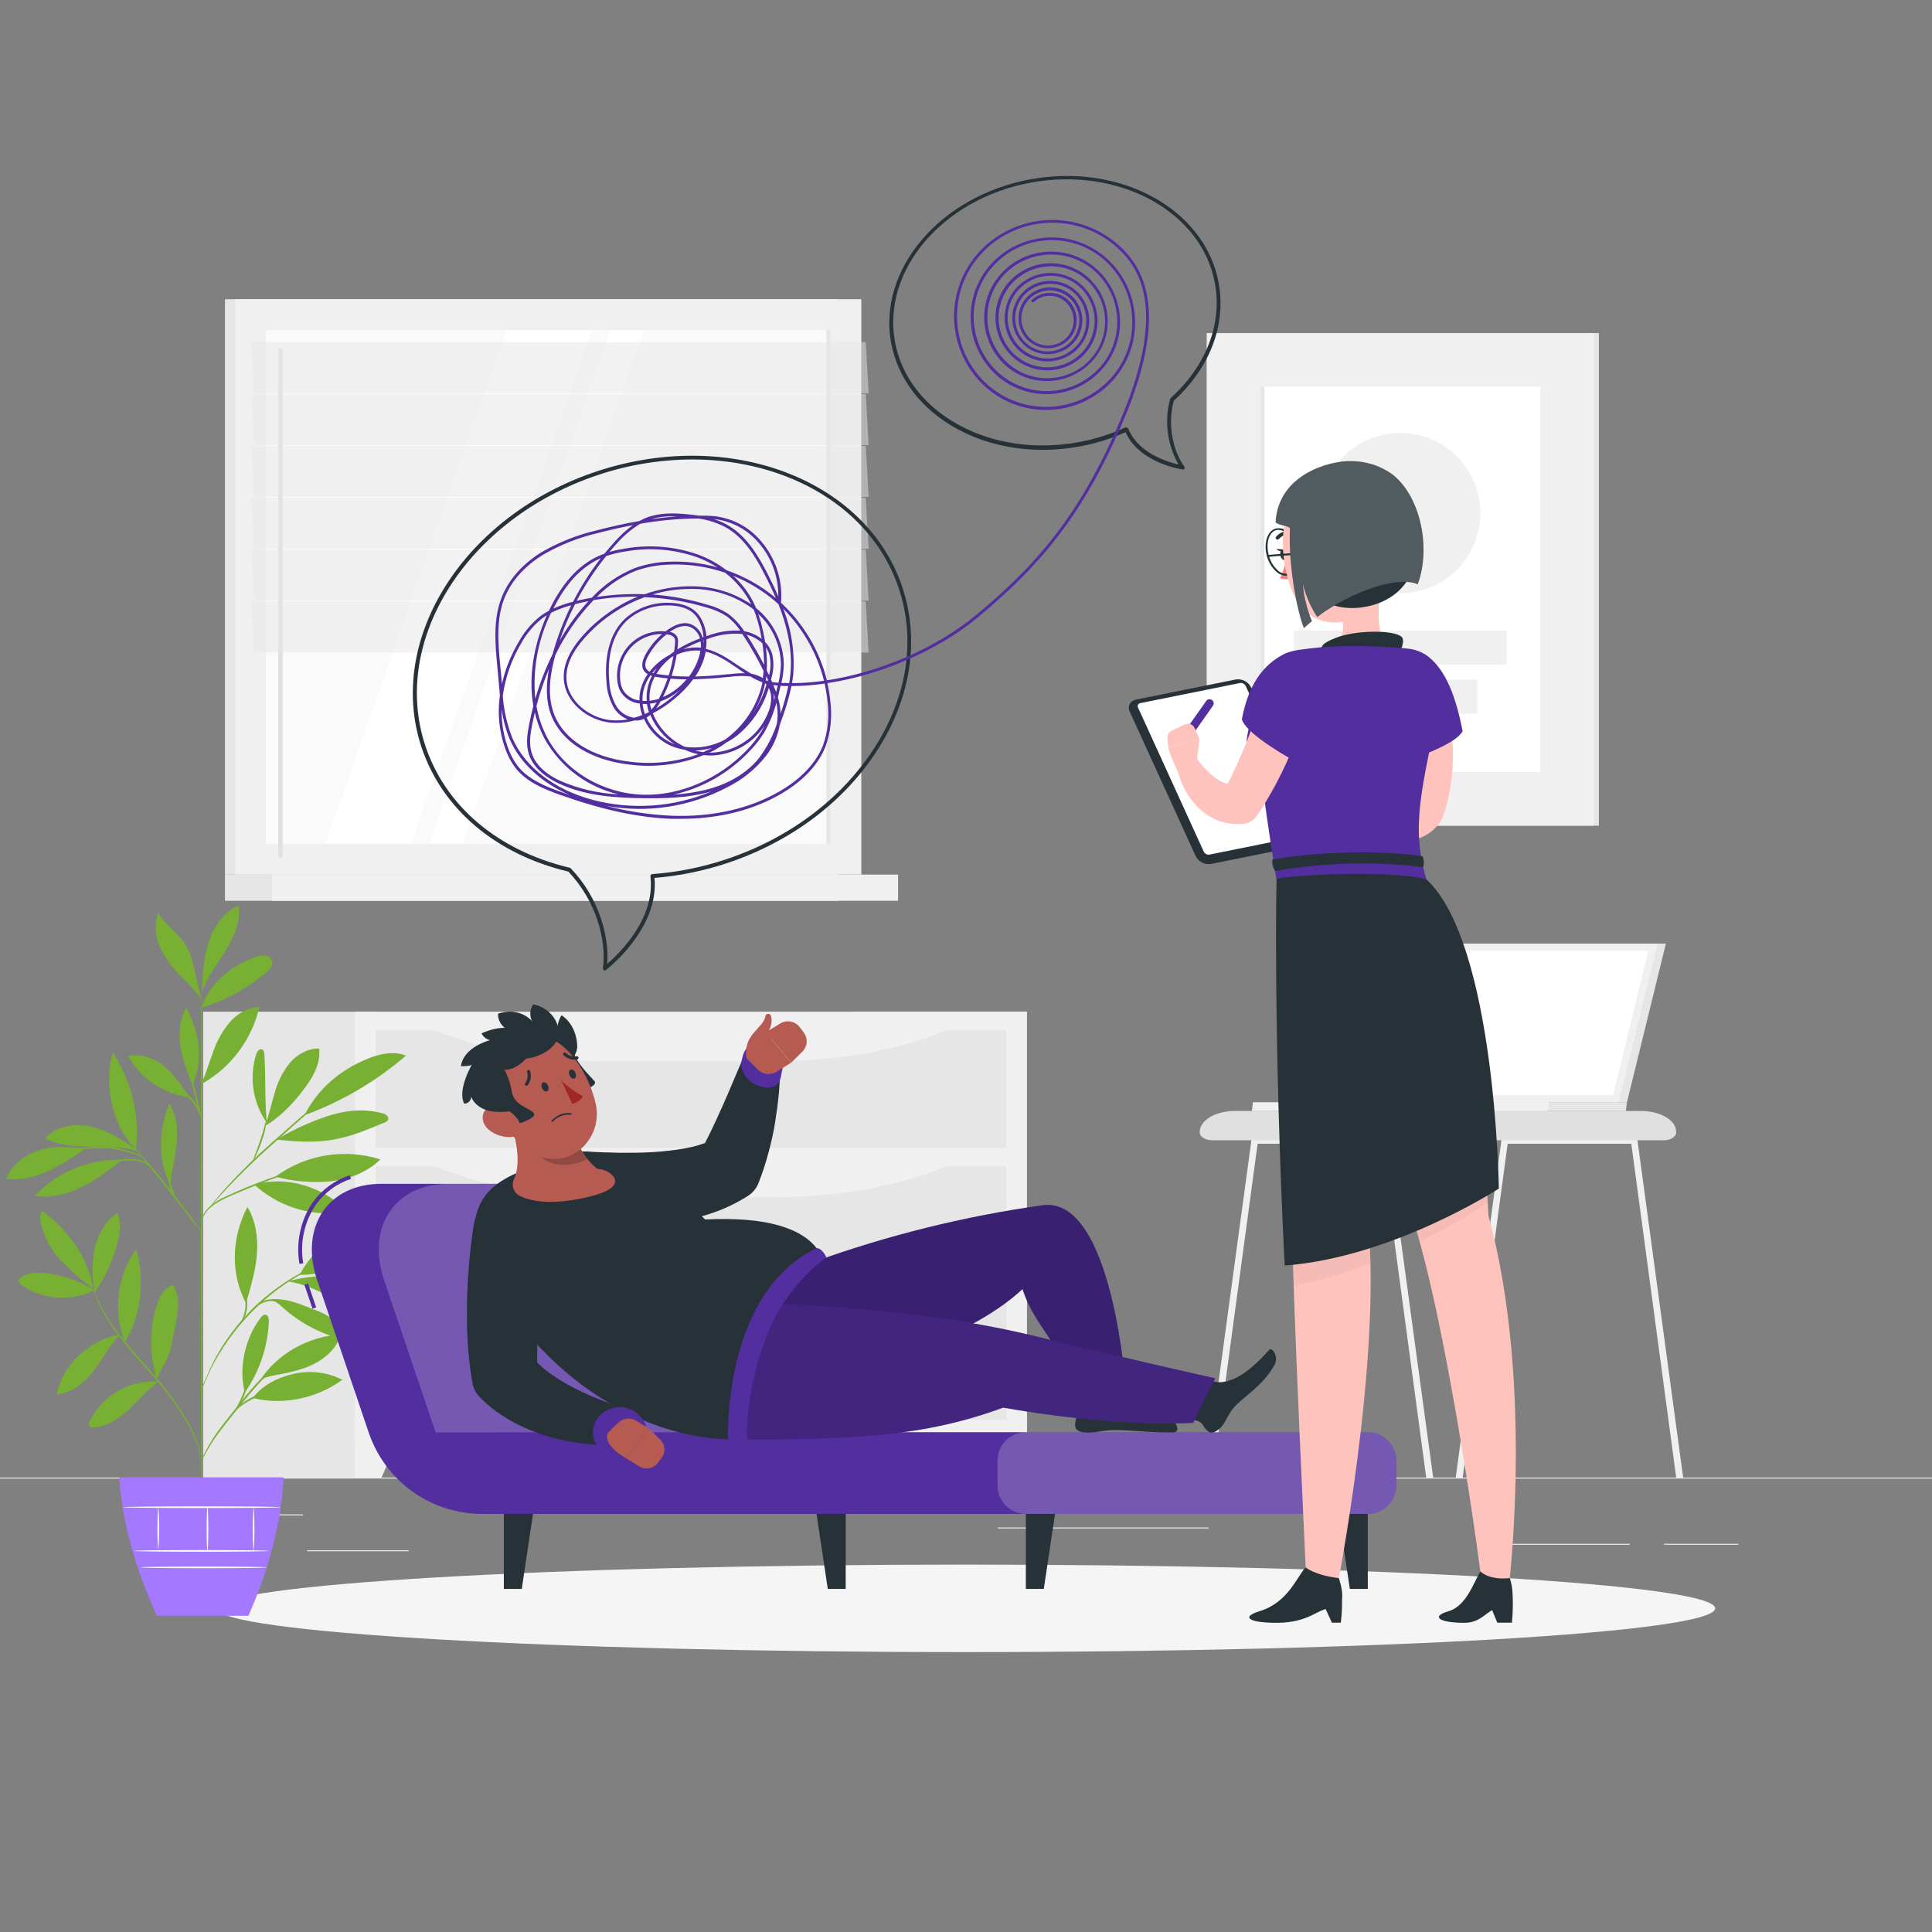 <svg width="335" height="335" viewBox="0 0 335 335" fill="none" xmlns="http://www.w3.org/2000/svg">
<rect x="0" y="0" width="335" height="335" fill="#808080" stroke="none"/>
<path d="M335 256.208H0V256.375H335V256.208Z" fill="#EBEBEB"/>
<path d="M52.568 262.586H35.148V262.754H52.568V262.586Z" fill="#EBEBEB"/>
<path d="M134.288 260.771H98.041V260.938H134.288V260.771Z" fill="#EBEBEB"/>
<path d="M70.873 268.811H53.238V268.978H70.873V268.811Z" fill="#EBEBEB"/>
<path d="M301.433 267.685H288.549V267.853H301.433V267.685Z" fill="#EBEBEB"/>
<path d="M282.579 267.685H262.285V267.853H282.579V267.685Z" fill="#EBEBEB"/>
<path d="M209.569 264.858H173.014V265.025H209.569V264.858Z" fill="#EBEBEB"/>
<path d="M145.524 51.885H39.007V151.648H145.524V51.885Z" fill="#E6E6E6"/>
<path d="M149.35 51.885H40.797V151.648H149.35V51.885Z" fill="#F0F0F0"/>
<path d="M145.524 151.648H39.007V156.19H145.524V151.648Z" fill="#E6E6E6"/>
<path d="M155.721 151.648H47.168V156.19H155.721V151.648Z" fill="#F0F0F0"/>
<path d="M143.99 146.295V57.245H46.144V146.295H143.99Z" fill="#FAFAFA"/>
<path d="M56.394 146.295L87.83 57.245H102.664L71.234 146.295H56.394Z" fill="white"/>
<path d="M48.629 148.78C48.73 148.78 48.827 148.74 48.899 148.668C48.971 148.597 49.011 148.5 49.011 148.398V60.729C49.011 60.627 48.971 60.53 48.899 60.459C48.827 60.387 48.73 60.347 48.629 60.347C48.528 60.347 48.431 60.387 48.359 60.459C48.287 60.53 48.247 60.627 48.247 60.729V148.398C48.247 148.5 48.287 148.597 48.359 148.668C48.431 148.74 48.528 148.78 48.629 148.78Z" fill="#E0E0E0"/>
<path d="M74.424 146.295L105.853 57.245H111.642L80.206 146.295H74.424Z" fill="white"/>
<path d="M143.99 146.288V57.238H143.306V146.288H143.99Z" fill="#E6E6E6"/>
<path opacity="0.5" d="M150.616 68.186H44.099L43.603 59.322H150.12L150.616 68.186Z" fill="#E6E6E6"/>
<path opacity="0.5" d="M150.616 77.177H44.099L43.603 68.32H150.12L150.616 77.177Z" fill="#E6E6E6"/>
<path opacity="0.5" d="M150.616 86.169H44.099L43.603 77.311H150.12L150.616 86.169Z" fill="#E6E6E6"/>
<path opacity="0.5" d="M150.616 95.16H44.099L43.603 86.303H150.12L150.616 95.16Z" fill="#E6E6E6"/>
<path opacity="0.5" d="M150.616 104.158H44.099L43.603 95.301H150.12L150.616 104.158Z" fill="#E6E6E6"/>
<path opacity="0.5" d="M150.616 113.15H44.099L43.603 104.292H150.12L150.616 113.15Z" fill="#E6E6E6"/>
<path d="M178.052 175.426H147.715V256.208H178.052V175.426Z" fill="#E6E6E6"/>
<path d="M173.45 256.208H178.053V245.207H168.632L173.45 256.208Z" fill="#F0F0F0"/>
<path d="M65.566 175.426H35.228V256.208H65.566V175.426Z" fill="#E6E6E6"/>
<path d="M178.053 175.426H61.553V249.454H178.053V175.426Z" fill="#F0F0F0"/>
<path d="M174.488 178.709H65.124V199.01H174.488V178.709Z" fill="#E6E6E6"/>
<path d="M134.275 184.022H105.337C92.768 184.022 80.755 181.516 72.112 177.094H167.5C158.857 181.516 146.844 184.022 134.275 184.022Z" fill="#F0F0F0"/>
<path d="M66.156 256.208H61.553V245.207H70.973L66.156 256.208Z" fill="#F0F0F0"/>
<path d="M174.488 202.286H65.124V222.587H174.488V202.286Z" fill="#E6E6E6"/>
<path d="M134.275 207.606H105.337C92.768 207.606 80.755 205.1 72.112 200.678H167.5C158.857 205.1 146.844 207.606 134.275 207.606Z" fill="#F0F0F0"/>
<path d="M174.488 225.87H65.124V246.171H174.488V225.87Z" fill="#E6E6E6"/>
<path d="M134.275 231.19H105.337C92.768 231.19 80.755 228.684 72.112 224.262H167.5C158.857 228.684 146.844 231.19 134.275 231.19Z" fill="#F0F0F0"/>
<path d="M213.388 143.166H277.239V57.761H213.388V143.166Z" fill="#E6E6E6"/>
<path d="M209.234 143.166H276.348V57.761H209.234V143.166Z" fill="#F0F0F0"/>
<path d="M267.062 133.873V67.047H218.527V133.873H267.062Z" fill="white"/>
<path d="M224.35 115.247H261.226V109.331H224.35V115.247Z" fill="#F0F0F0"/>
<path d="M229.401 123.762H256.175V117.846H229.401V123.762Z" fill="#F0F0F0"/>
<path d="M242.795 102.865C250.469 102.865 256.69 96.644 256.69 88.969C256.69 81.295 250.469 75.073 242.795 75.073C235.12 75.073 228.899 81.295 228.899 88.969C228.899 96.644 235.12 102.865 242.795 102.865Z" fill="#F0F0F0"/>
<path d="M219.251 133.873V67.047H218.521V133.873H219.251Z" fill="#E6E6E6"/>
<path d="M240.53 197.583C240.502 197.449 240.429 197.33 240.322 197.244C240.216 197.159 240.084 197.113 239.947 197.114H217.583C217.447 197.113 217.315 197.159 217.21 197.245C217.105 197.33 217.033 197.45 217.006 197.583L209.04 256.208H210.246L218.065 198.32H239.505L247.304 256.235H248.51L240.53 197.583Z" fill="#F0F0F0"/>
<path d="M283.912 197.583C283.885 197.449 283.811 197.33 283.705 197.244C283.599 197.159 283.466 197.113 283.33 197.114H260.938C260.803 197.113 260.671 197.159 260.566 197.245C260.461 197.33 260.388 197.45 260.362 197.583L252.416 256.208H253.622L261.421 198.32H282.861L290.646 256.208H291.852L283.912 197.583Z" fill="#F0F0F0"/>
<path d="M284.549 192.638H214.119C210.769 192.638 208.028 194.26 208.028 196.256V196.384C208.028 197.107 209.02 197.724 210.246 197.724H288.422C289.648 197.724 290.639 197.134 290.639 196.384V196.256C290.639 194.26 287.912 192.638 284.549 192.638Z" fill="#E0E0E0"/>
<path d="M288.857 163.621H242.292L235.545 191.118H282.11L288.857 163.621Z" fill="#E6E6E6"/>
<path d="M282.11 191.118L281.923 192.638H235.351L235.538 191.118H282.11Z" fill="#E6E6E6"/>
<path d="M287.43 163.621H240.858L234.111 191.118H280.676L287.43 163.621Z" fill="#F0F0F0"/>
<path d="M279.691 189.858L285.829 164.874H241.843L235.713 189.858H279.691Z" fill="white"/>
<path d="M268.543 191.118L268.355 192.638H217.073L217.261 191.118H268.543Z" fill="#F0F0F0"/>
<path d="M167.5 286.465C239.245 286.465 297.406 283.07 297.406 278.881C297.406 274.692 239.245 271.296 167.5 271.296C95.755 271.296 37.594 274.692 37.594 278.881C37.594 283.07 95.755 286.465 167.5 286.465Z" fill="#F5F5F5"/>
<path d="M16.37 223.71C13.757 222.076 10.804 221.062 7.738 220.746C6.328 220.602 4.77 220.642 3.652 221.497C3.522 221.572 3.415 221.68 3.341 221.81C3.268 221.941 3.23 222.088 3.232 222.238C3.302 222.445 3.444 222.62 3.632 222.732C7.144 225.409 12.457 225.745 16.37 223.695" fill="#77B033"/>
<path d="M16.162 223.468C14.162 222.001 12.297 220.361 10.587 218.567C8.87 216.764 7.663 214.537 7.089 212.116C6.941 211.38 6.896 210.54 7.366 209.952C11.818 213.41 15.281 217.9 16.162 223.468Z" fill="#77B033"/>
<path d="M16.339 223.68C15.926 221.257 15.96 218.78 16.438 216.369C16.997 213.983 18.298 211.696 20.341 210.337C21.108 212.13 20.776 214.195 20.237 216.068C19.4 218.972 18.093 221.72 16.369 224.204" fill="#77B033"/>
<path d="M20.693 231.475C18.052 231.797 15.747 233.19 13.768 234.973C11.785 236.778 10.403 239.147 9.811 241.761C12.408 241.602 14.609 239.785 16.202 237.725C17.794 235.665 18.902 233.432 20.654 231.515" fill="#77B033"/>
<path d="M21.638 232.72C20.599 230.08 20.235 227.222 20.581 224.405C20.926 221.589 21.97 218.903 23.616 216.591C25.1 221.946 24.571 227.993 21.638 232.72Z" fill="#77B033"/>
<path d="M27.395 239.567C24.979 239.42 22.573 239.984 20.475 241.19C18.377 242.396 16.679 244.19 15.592 246.35C15.444 246.646 15.315 247.017 15.513 247.279C15.615 247.377 15.74 247.449 15.876 247.489C16.012 247.529 16.156 247.534 16.295 247.506C18.62 247.358 20.683 245.96 22.384 244.364C24.086 242.768 25.57 240.936 27.45 239.557" fill="#77B033"/>
<path d="M27.212 239.192C25.974 235.209 25.898 230.955 26.995 226.931C27.425 225.35 28.152 223.685 29.611 222.949C29.671 222.91 29.737 222.883 29.807 222.87C29.877 222.858 29.948 222.859 30.017 222.875C30.134 222.94 30.224 223.045 30.269 223.171C30.759 224.271 30.971 225.473 30.888 226.674C30.799 227.874 30.614 229.065 30.334 230.236C29.874 232.414 29.626 234.751 28.434 236.628C28.151 237.081 27.897 237.551 27.672 238.036C27.445 238.53 27.445 238.678 27.237 239.058" fill="#77B033"/>
<path d="M42.448 241.459C41.32 237.171 42.517 231.974 45.223 228.457C45.426 228.2 45.688 227.924 46.015 227.963C46.509 228.008 46.643 228.67 46.618 229.168C46.416 233.579 44.971 237.843 42.448 241.469" fill="#77B033"/>
<path d="M43.823 242.398C49.042 243.751 55.027 242.437 59.366 239.241C56.766 237.938 53.795 237.573 50.956 238.209C48.147 238.851 45.579 240.111 43.828 242.398" fill="#77B033"/>
<path d="M44.98 239.542C47.904 234.785 53.504 231.683 59.084 231.396C58.445 233.664 56.575 235.427 54.473 236.49C52.371 237.552 50.021 238.021 47.701 238.466C46.801 238.638 45.564 238.831 44.98 239.537" fill="#77B033"/>
<path d="M42.74 225.686C43.532 222.979 44.328 220.252 44.546 217.441C44.764 214.63 44.358 211.691 42.899 209.28C40.168 214.551 39.891 220.716 42.656 225.972" fill="#77B033"/>
<path d="M51.926 221.052C55.121 215.257 61.631 210.629 68.22 209.982C65.678 216.3 58.747 221.185 51.926 221.052Z" fill="#77B033"/>
<path d="M49.923 222.183C54.682 222.909 58.738 225.943 63.185 227.785C64.117 228.234 65.15 228.431 66.183 228.358C66.664 228.356 67.133 228.205 67.526 227.928C67.919 227.65 68.216 227.258 68.378 226.805C68.54 226.352 68.559 225.861 68.432 225.397C68.304 224.934 68.037 224.52 67.666 224.214C67.037 223.632 66.297 223.183 65.49 222.895C60.642 220.879 55.448 220.83 50.343 222.05" fill="#77B033"/>
<path d="M47.167 225.518C48.245 225.829 48.611 226.382 49.467 227.108C52.377 229.58 55.818 231.346 59.524 232.271C59.905 232.365 60.409 232.404 60.602 232.058C60.795 231.713 60.558 231.387 60.34 231.115C58.724 229.223 56.627 227.802 54.27 227C51.946 226.135 49.937 225.098 47.167 225.32" fill="#77B033"/>
<path d="M44.07 205.382C46.024 207.175 48.332 208.54 50.844 209.391C53.357 210.241 56.02 210.559 58.663 210.322C58.907 210.324 59.143 210.24 59.331 210.085C59.697 209.685 59.257 209.068 58.836 208.737C54.547 205.392 49.353 204.009 44.08 205.363" fill="#77B033"/>
<path d="M47.741 204.034C50.326 202.136 53.323 200.875 56.488 200.354C59.653 199.833 62.897 200.066 65.955 201.035C63.66 203.293 60.479 204.493 57.273 204.839C54.073 205.132 50.846 204.86 47.741 204.034Z" fill="#77B033"/>
<path d="M46.276 194.781C45.856 190.508 46.128 187.129 45.831 182.831C45.831 182.49 45.737 182.075 45.416 181.952C44.966 181.779 44.595 182.332 44.426 182.787C43.802 184.778 43.642 186.886 43.959 188.948C44.275 191.011 45.059 192.974 46.252 194.687" fill="#77B033"/>
<path d="M45.97 195.255C48.873 193.462 51.05 191.121 53.063 188.369C54.463 186.457 55.645 184.16 55.329 181.814C53.35 181.774 51.49 182.856 50.209 184.348C48.988 185.897 48.101 187.682 47.602 189.589C47.033 191.471 46.613 193.408 45.97 195.255Z" fill="#77B033"/>
<path d="M52.941 193.324C59.325 190.96 65.236 187.479 70.397 183.044C68.315 182.204 65.945 182.703 63.838 183.538C59.079 185.459 55.186 188.7 52.852 193.269" fill="#77B033"/>
<path d="M47.93 197.597C51.155 197.948 54.425 198.175 57.625 197.641C60.826 197.108 63.739 195.873 66.673 194.638C66.93 194.567 67.151 194.401 67.291 194.174C67.336 194.037 67.339 193.89 67.299 193.751C67.26 193.613 67.179 193.49 67.068 193.398C66.842 193.22 66.578 193.097 66.297 193.037C63.106 192.148 59.658 192.543 56.517 193.62C53.524 194.644 50.646 195.977 47.93 197.597Z" fill="#77B033"/>
<path d="M29.527 205.531C27.331 201.085 27.469 195.922 29.369 191.358C30.709 193.393 30.853 195.982 30.625 198.402C30.398 200.823 29.636 203.342 29.596 205.748" fill="#77B033"/>
<path d="M20.742 201.104C17.989 201.069 15.259 201.607 12.727 202.685C10.195 203.762 7.916 205.356 6.035 207.363C8.776 207.793 11.595 207.087 14.088 205.881C16.581 204.676 18.797 202.962 21.014 201.267" fill="#77B033"/>
<path d="M14.841 199.133C12.155 198.916 9.568 198.585 6.985 199.375C4.403 200.166 2.054 201.974 1 204.444C3.535 204.65 6.08 204.17 8.366 203.056C10.636 201.943 12.802 200.632 14.841 199.138" fill="#77B033"/>
<path d="M23.581 199.222C21.167 197.641 18.684 196.031 15.874 195.379C13.065 194.727 9.8 195.206 7.836 197.325C10.116 198.659 12.877 198.807 15.518 198.807C18.16 198.807 21.395 198.778 23.883 199.657" fill="#77B033"/>
<path d="M23.597 199.351C19.466 195.3 17.903 188.023 19.565 182.485C22.826 187.471 24.251 193.432 23.597 199.351Z" fill="#77B033"/>
<path d="M34.954 187.875C35.731 186.067 36.28 184.165 36.982 182.327C37.617 180.459 38.595 178.725 39.866 177.214C41.156 175.695 42.994 174.743 44.981 174.567C44.346 177.357 43.135 179.985 41.426 182.281C39.716 184.578 37.546 186.493 35.053 187.905" fill="#77B033"/>
<path d="M32.901 190.266C31.61 188.492 30.121 186.087 28.369 184.768C26.618 183.449 24.348 182.644 22.216 183.152C23.321 185.086 24.862 186.735 26.717 187.97C28.571 189.205 30.689 189.991 32.901 190.266Z" fill="#77B033"/>
<path d="M33.312 188.023C32.466 185.879 31.615 183.711 31.274 181.433C30.932 179.156 31.14 176.72 32.307 174.73C34.573 179.013 35.305 183.622 33.425 188.068" fill="#77B033"/>
<path d="M34.974 174.73C36.26 170.486 40.148 167.364 44.372 165.932C44.894 165.718 45.459 165.633 46.02 165.685C46.299 165.716 46.562 165.829 46.778 166.009C46.993 166.189 47.151 166.428 47.231 166.697C47.38 167.418 46.786 168.066 46.242 168.545C42.959 171.344 39.14 173.448 35.018 174.73" fill="#77B033"/>
<path d="M35.023 171.262C35.187 168.525 35.355 165.749 36.245 163.16C37.136 160.572 38.857 158.136 41.355 157C41.776 159.761 40.559 162.513 39.084 164.904C37.61 167.295 35.84 169.528 34.954 172.181" fill="#77B033"/>
<path d="M34.954 173.144C33.891 170.051 33.782 166.124 31.927 163.432C30.631 161.55 28.558 160.265 27.44 158.27C26.767 160.183 26.86 162.283 27.703 164.128C28.546 165.953 29.707 167.614 31.131 169.034C32.506 170.516 33.678 171.598 34.954 173.144Z" fill="#77B033"/>
<path d="M34.974 264.218C34.895 264.218 34.821 243.593 34.816 218.152C34.811 192.711 34.87 172.082 34.954 172.082C35.038 172.082 35.108 192.706 35.112 218.152C35.117 243.598 35.058 264.218 34.974 264.218Z" fill="#77B033"/>
<path d="M53.024 202.418C52.774 202.537 52.514 202.635 52.248 202.71L50.111 203.426C48.31 204.039 45.832 204.908 43.146 206.029C40.46 207.151 37.977 208.094 36.547 209.329C35.977 209.805 35.524 210.405 35.221 211.083C35.019 211.577 34.984 211.864 34.954 211.859C34.942 211.787 34.942 211.713 34.954 211.641C34.987 211.437 35.036 211.235 35.103 211.039C35.375 210.32 35.82 209.678 36.399 209.171C37.265 208.446 38.233 207.852 39.273 207.408C40.415 206.874 41.687 206.316 43.032 205.763C45.728 204.661 48.221 203.787 50.047 203.238C50.957 202.952 51.699 202.744 52.213 202.606C52.477 202.518 52.749 202.455 53.024 202.418Z" fill="#77B033"/>
<path d="M58.94 187.905C58.876 187.99 58.803 188.068 58.722 188.137L58.059 188.754C57.446 189.317 56.605 190.073 55.586 191.002L47.35 198.323C44.134 201.183 41.359 203.915 39.435 205.97C38.475 206.998 37.714 207.847 37.194 208.44L36.596 209.122C36.53 209.206 36.456 209.282 36.373 209.349C36.423 209.255 36.483 209.165 36.551 209.082C36.675 208.919 36.858 208.672 37.105 208.366C37.6 207.749 38.337 206.884 39.282 205.827C41.768 203.115 44.397 200.536 47.157 198.101C50.382 195.25 53.32 192.667 55.452 190.844C56.496 189.945 57.357 189.209 57.99 188.67L58.688 188.092C58.762 188.018 58.847 187.955 58.94 187.905Z" fill="#77B033"/>
<path d="M43.883 201.233C43.799 201.193 44.467 199.642 45.14 197.686C45.812 195.73 46.129 194.075 46.218 194.089C46.145 195.353 45.876 196.598 45.422 197.78C45.138 198.621 44.808 199.445 44.432 200.25C44.294 200.6 44.109 200.931 43.883 201.233Z" fill="#77B033"/>
<path d="M34.993 213.716C34.81 213.542 34.645 213.35 34.499 213.143L33.227 211.518C32.164 210.14 30.69 208.243 29.038 206.163C27.385 204.083 25.867 202.211 24.769 200.867L23.468 199.267C23.298 199.079 23.149 198.873 23.023 198.654C23.218 198.815 23.398 198.995 23.557 199.193C23.888 199.548 24.358 200.077 24.927 200.734C26.07 202.048 27.618 203.895 29.27 205.975C30.922 208.055 32.377 209.981 33.396 211.409C33.89 212.116 34.316 212.689 34.593 213.094C34.746 213.288 34.881 213.496 34.993 213.716Z" fill="#77B033"/>
<path d="M31.036 208.643C30.239 207.759 29.67 206.694 29.379 205.54C29.067 204.531 28.94 203.473 29.003 202.418H29.132C29.072 202.655 29.033 202.784 29.008 202.779C28.983 202.774 29.008 202.641 29.008 202.394H29.142C29.203 203.423 29.381 204.442 29.671 205.432C30.22 207.299 31.115 208.593 31.036 208.643Z" fill="#77B033"/>
<path d="M25.927 202.221C25.573 201.952 25.187 201.726 24.779 201.549C23.737 201.242 22.641 201.156 21.564 201.297C20.473 201.382 19.391 201.556 18.329 201.816C17.893 201.952 17.448 202.059 16.998 202.137C17.394 201.899 17.825 201.722 18.274 201.613C19.334 201.283 20.427 201.073 21.534 200.986C22.651 200.835 23.789 200.957 24.848 201.341C25.299 201.501 25.68 201.811 25.927 202.221Z" fill="#77B033"/>
<path d="M24.715 200.67C24.715 200.714 24.042 200.398 22.944 200.022C21.511 199.539 20.024 199.234 18.517 199.113C17.009 199.001 15.494 199.078 14.005 199.341C12.863 199.548 12.17 199.761 12.155 199.711C12.308 199.617 12.475 199.549 12.65 199.509C13.088 199.358 13.534 199.233 13.986 199.133C17.006 198.476 20.153 198.717 23.038 199.825C23.465 199.989 23.882 200.181 24.285 200.398C24.571 200.556 24.725 200.65 24.715 200.67Z" fill="#77B033"/>
<path d="M34.954 194.07C34.438 192.616 34.013 191.131 33.683 189.624C33.044 187.124 32.594 185.084 32.693 185.064C32.792 185.044 33.351 187.04 33.984 189.55C34.618 192.059 35.033 194.07 34.954 194.07Z" fill="#77B033"/>
<path d="M35.038 194.07C34.949 194.099 34.573 192.756 33.603 191.382C32.997 190.569 32.287 189.839 31.491 189.209C31.793 189.283 32.072 189.427 32.307 189.629C32.906 190.065 33.426 190.599 33.846 191.209C34.486 192.043 34.897 193.029 35.038 194.07Z" fill="#77B033"/>
<path d="M34.974 253.211C34.944 253.211 34.88 252.717 34.647 251.838C34.307 250.605 33.844 249.409 33.267 248.267C31.843 245.352 29.245 241.662 25.946 237.962C24.309 236.099 22.726 234.336 21.38 232.651C20.171 231.17 19.078 229.598 18.11 227.948C17.462 226.834 16.911 225.665 16.463 224.456C16.31 224.026 16.201 223.69 16.137 223.468C16.096 223.352 16.068 223.233 16.053 223.112C16.082 223.112 16.231 223.606 16.547 224.426C17.034 225.609 17.61 226.753 18.269 227.849C19.254 229.474 20.357 231.024 21.568 232.488C22.919 234.158 24.507 235.907 26.144 237.774C29.453 241.484 32.045 245.223 33.435 248.183C33.998 249.344 34.435 250.563 34.736 251.818C34.818 252.16 34.88 252.507 34.919 252.856C34.95 252.972 34.968 253.091 34.974 253.211Z" fill="#77B033"/>
<path d="M51.288 234.81C51.015 234.995 50.729 235.16 50.432 235.304C49.658 235.742 48.917 236.238 48.216 236.786C47.177 237.591 46.203 238.476 45.303 239.434C44.279 240.516 43.225 241.765 42.151 243.109C40.005 245.801 37.996 248.183 36.789 250.084C36.181 251.028 35.736 251.823 35.444 252.382C35.3 252.679 35.134 252.967 34.949 253.241C34.963 253.157 34.99 253.075 35.028 252.999C35.093 252.841 35.182 252.614 35.315 252.327C35.693 251.518 36.117 250.731 36.587 249.971C37.759 248.024 39.752 245.609 41.894 242.921C42.973 241.578 44.036 240.323 45.08 239.246C45.993 238.286 46.986 237.405 48.048 236.613C48.77 236.083 49.537 235.616 50.338 235.215C50.62 235.077 50.833 234.988 51.006 234.924C51.092 234.868 51.188 234.829 51.288 234.81Z" fill="#77B033"/>
<path d="M51.604 240.777C51.01 240.911 50.407 240.998 49.799 241.039C48.348 241.192 46.915 241.474 45.515 241.884C44.132 242.335 42.834 243.014 41.676 243.895C40.791 244.576 40.376 245.144 40.336 245.11C40.398 244.956 40.489 244.815 40.603 244.695C40.883 244.335 41.197 244.004 41.543 243.707C42.686 242.754 44.003 242.032 45.421 241.578C46.839 241.153 48.301 240.894 49.779 240.807C50.386 240.746 50.996 240.736 51.604 240.777Z" fill="#77B033"/>
<path d="M40.86 244.458C40.766 244.403 41.582 243.163 42.211 241.494C42.839 239.824 42.943 238.327 43.051 238.347C43.098 238.676 43.088 239.01 43.022 239.335C42.931 240.111 42.754 240.875 42.492 241.612C42.219 242.346 41.867 243.048 41.444 243.707C41.293 243.988 41.095 244.242 40.86 244.458Z" fill="#77B033"/>
<path d="M56.566 218.77C56.478 218.835 56.382 218.888 56.279 218.928L55.429 219.313C55.058 219.471 54.608 219.674 54.098 219.941C53.589 220.207 52.99 220.474 52.372 220.845L51.382 221.408C51.041 221.6 50.7 221.837 50.343 222.06C49.616 222.499 48.889 223.048 48.108 223.596C46.457 224.843 44.901 226.21 43.453 227.686C42.018 229.185 40.695 230.786 39.495 232.478C38.966 233.274 38.452 234.02 38.011 234.756C37.799 235.126 37.576 235.472 37.393 235.818L36.864 236.806C36.513 237.438 36.26 238.041 36.018 238.559C35.776 239.078 35.578 239.547 35.434 239.908L35.078 240.773C35.04 240.874 34.992 240.972 34.935 241.064C34.95 240.957 34.978 240.853 35.019 240.753C35.098 240.516 35.202 240.224 35.325 239.869C35.498 239.412 35.695 238.966 35.914 238.53C36.147 238.001 36.384 237.389 36.725 236.746L37.22 235.729C37.398 235.373 37.616 235.022 37.828 234.652C38.234 233.901 38.748 233.145 39.273 232.34C41.629 228.889 44.557 225.864 47.929 223.394C48.721 222.845 49.458 222.307 50.195 221.872C50.561 221.65 50.902 221.418 51.249 221.225L52.238 220.682C52.866 220.321 53.47 220.059 53.994 219.807C54.518 219.555 54.983 219.367 55.349 219.224L56.225 218.888C56.334 218.837 56.449 218.798 56.566 218.77Z" fill="#77B033"/>
<path d="M43.66 227.425C43.782 227.008 44.029 226.639 44.367 226.367C45.163 225.68 46.175 225.292 47.227 225.271C48.26 225.269 49.283 225.468 50.239 225.859C50.644 225.986 51.027 226.173 51.377 226.412C50.966 226.328 50.562 226.211 50.17 226.061C49.227 225.733 48.235 225.566 47.237 225.567C46.247 225.588 45.291 225.924 44.506 226.526C44.202 226.804 43.919 227.104 43.66 227.425Z" fill="#77B033"/>
<path d="M41.731 229.411C41.647 229.366 42.374 228.299 42.543 226.773C42.711 225.246 42.271 224.046 42.36 224.021C42.449 223.996 42.557 224.288 42.696 224.787C42.868 225.446 42.917 226.131 42.839 226.807C42.762 227.485 42.557 228.142 42.236 228.744C41.984 229.198 41.761 229.435 41.731 229.411Z" fill="#77B033"/>
<path d="M20.707 256.166C21.152 264.07 23.532 272.062 27.192 280.169H43.081C46.573 272.146 48.784 264.139 49.18 256.166H20.707Z" fill="#A478FF"/>
<path d="M46.618 268.921C46.618 269.005 41.38 269.069 34.919 269.069C28.459 269.069 23.221 269.005 23.221 268.921C23.221 268.837 28.459 268.772 34.919 268.772C41.38 268.772 46.618 268.837 46.618 268.921Z" fill="#FAFAFA"/>
<path d="M46.267 271.776C46.267 271.86 41.355 271.924 35.295 271.924C29.235 271.924 24.328 271.86 24.328 271.776C24.328 271.692 29.23 271.628 35.295 271.628C41.359 271.628 46.267 271.692 46.267 271.776Z" fill="#FAFAFA"/>
<path d="M27.45 261.343C27.648 263.777 27.648 266.224 27.45 268.659C27.366 268.659 27.297 267.024 27.297 264.998C27.297 262.973 27.366 261.343 27.45 261.343Z" fill="#FAFAFA"/>
<path d="M35.973 261.343C36.057 261.343 36.121 263.037 36.121 265.132C36.121 267.226 36.057 268.921 35.973 268.921C35.889 268.921 35.824 267.226 35.824 265.132C35.824 263.037 35.889 261.343 35.973 261.343Z" fill="#FAFAFA"/>
<path d="M43.977 261.278C44.174 263.852 44.174 266.436 43.977 269.01C43.892 269.01 43.828 267.276 43.828 265.142C43.828 263.007 43.892 261.278 43.977 261.278Z" fill="#FAFAFA"/>
<path d="M48.696 261.343C48.696 261.422 42.552 261.491 34.974 261.491C27.396 261.491 21.252 261.422 21.252 261.343C21.252 261.264 27.391 261.19 34.974 261.19C42.557 261.19 48.696 261.254 48.696 261.343Z" fill="#FAFAFA"/>
<path d="M53.418 222.554L52.783 222.769L54.187 226.92L54.821 226.705L53.418 222.554Z" fill="#522E9F"/>
<path d="M51.918 219.144C51.283 215.422 52.108 211.599 54.222 208.47C55.822 206.275 58.069 204.635 60.648 203.78L60.862 204.41C58.412 205.217 56.28 206.779 54.772 208.872C52.753 211.859 51.968 215.511 52.581 219.063L51.918 219.144Z" fill="#522E9F"/>
<path d="M237.18 248.335H133.029L124.124 222.018C120.995 212.752 110.945 205.268 101.679 205.268H66.109C56.85 205.268 51.878 212.779 55.007 222.018L63.925 248.376C65.315 252.495 67.962 256.074 71.493 258.609C75.025 261.144 79.263 262.507 83.61 262.506H237.18C238.484 262.506 239.735 261.988 240.657 261.066C241.58 260.143 242.098 258.892 242.098 257.588V253.26C242.099 252.614 241.972 251.973 241.725 251.376C241.479 250.779 241.117 250.236 240.66 249.778C240.203 249.321 239.661 248.958 239.064 248.71C238.466 248.463 237.826 248.335 237.18 248.335Z" fill="#522E9F"/>
<path opacity="0.2" d="M124.124 222.018C120.995 212.752 110.945 205.268 101.679 205.268H77.72C68.454 205.268 63.489 212.779 66.618 222.018L75.529 248.376L133.022 248.335L124.124 222.018Z" fill="white"/>
<path opacity="0.2" d="M177.885 262.506H237.167C239.883 262.506 242.084 260.304 242.084 257.588V253.253C242.084 250.537 239.883 248.336 237.167 248.336H177.885C175.169 248.336 172.967 250.537 172.967 253.253V257.588C172.967 260.304 175.169 262.506 177.885 262.506Z" fill="white"/>
<path d="M180.987 275.517H177.878V262.506H182.937L180.987 275.517Z" fill="#263238"/>
<path d="M234.058 275.517H237.167V262.506H232.101L234.058 275.517Z" fill="#263238"/>
<path d="M90.47 275.517H87.361V262.506H92.42L90.47 275.517Z" fill="#263238"/>
<path d="M143.534 275.517H146.643V262.506H141.584L143.534 275.517Z" fill="#263238"/>
<path d="M99.374 182.2C99.924 184.391 102.369 186.595 103.086 187.479C103.803 188.364 100.232 189.375 100.232 189.375L96.647 185.496L99.374 182.2Z" fill="#263238"/>
<path d="M101.76 199.66L103.1 199.74L104.56 199.807C105.545 199.807 106.53 199.881 107.515 199.888C109.485 199.888 111.441 199.888 113.344 199.76C114.295 199.7 115.24 199.62 116.158 199.506C117.076 199.392 117.987 199.278 118.838 199.104C120.431 198.822 121.987 198.359 123.474 197.724L121.129 200.256C121.833 198.977 122.556 197.637 123.226 196.236C123.896 194.836 124.566 193.375 125.236 191.895C125.906 190.414 126.523 188.913 127.173 187.399C127.823 185.885 128.459 184.33 129.122 182.87L129.183 182.736C129.484 182.074 130.002 181.534 130.651 181.205C131.3 180.877 132.041 180.779 132.753 180.928C133.465 181.077 134.105 181.464 134.568 182.025C135.031 182.586 135.289 183.288 135.3 184.015C135.3 185.858 135.219 187.573 135.072 189.342C134.925 191.111 134.67 192.839 134.402 194.588C134.134 196.337 133.732 198.092 133.256 199.848C132.78 201.646 132.201 203.416 131.521 205.147C131.15 206.083 130.487 206.875 129.632 207.405L129.176 207.68C126.88 209.078 124.399 210.147 121.806 210.856C119.44 211.526 117.021 211.999 114.577 212.269C112.233 212.545 109.875 212.681 107.515 212.678C106.349 212.678 105.183 212.678 104.018 212.584C103.435 212.584 102.845 212.517 102.262 212.464L101.371 212.377L100.4 212.263C98.797 212.043 97.339 211.219 96.325 209.958C95.311 208.697 94.818 207.096 94.947 205.483C95.077 203.87 95.819 202.368 97.021 201.285C98.223 200.202 99.794 199.621 101.411 199.66H101.76Z" fill="#263238"/>
<path d="M133.028 180.974C129.591 180.203 128.935 182.28 128.6 183.915C128.265 185.55 129.464 187.834 132.184 188.464C134.904 189.094 135.36 187.218 135.487 186.233C135.615 185.248 137.002 181.865 133.028 180.974Z" fill="#522E9F"/>
<path d="M134.67 185.831L137.189 184.263L132.781 178.984C132.781 178.984 128.566 181.201 129.491 183.573L131.42 185.476C131.843 185.892 132.394 186.153 132.984 186.217C133.573 186.282 134.167 186.146 134.67 185.831Z" fill="#B55B52"/>
<path d="M129.477 183.459C128.7 179.439 132.379 178.287 132.707 176.25C132.714 176.131 132.764 176.019 132.847 175.933C132.931 175.848 133.042 175.796 133.161 175.786C133.28 175.776 133.398 175.81 133.495 175.88C133.591 175.951 133.658 176.054 133.685 176.17C133.895 176.956 133.794 177.794 133.404 178.508C132.921 179.071 135.461 182.093 133.183 183.439C131.955 183.24 130.703 183.247 129.477 183.459Z" fill="#B55B52"/>
<path d="M139.36 179.024L138.656 178.099C138.276 177.598 137.722 177.255 137.104 177.137C136.485 177.02 135.845 177.136 135.306 177.463L132.787 178.984L137.196 184.263L139.112 182.367C139.551 181.935 139.818 181.357 139.864 180.742C139.91 180.127 139.73 179.517 139.36 179.024Z" fill="#B55B52"/>
<path d="M208.678 247.23C207.874 245.89 206.259 246.238 204.43 245.89C204.43 245.89 207.465 238.051 209.12 239.016C212.511 241.026 216.49 238.105 220.061 234.065C220.557 233.502 221.83 235.244 220.959 236.744C218.782 240.523 215.653 242.104 214.025 243.974C212.631 245.562 212.624 246.801 211.298 247.866C210.192 248.737 209.475 248.57 208.678 247.23Z" fill="#263238"/>
<path d="M186.568 246.084C186.963 244.57 187.359 242.446 186.34 240.885C186.34 240.885 194.045 237.535 194.528 239.378C195.506 243.177 196.431 244.932 202.95 246.078C203.687 246.212 205.04 248.382 203.298 248.382C198.26 248.382 195.111 247.84 192.652 247.987C190.541 248.108 189.664 248.55 187.962 248.356C186.575 248.222 186.166 247.612 186.568 246.084Z" fill="#263238"/>
<path d="M104.225 201.167C98.276 200.678 90.538 201.992 86.049 205.422C84.61 206.485 83.514 207.946 82.897 209.625C82.28 211.304 82.169 213.127 82.578 214.869C86.156 229.515 104.821 249.615 127.689 249.615L143.025 221.006C143.025 221.006 144.72 210.32 122.255 211.452C115.823 204.839 110.135 201.67 104.225 201.167Z" fill="#263238"/>
<path d="M140.861 218.896C153.79 214.218 167.17 210.897 180.786 208.986C193.02 207.311 195.245 241.146 195.245 241.146L186.34 242.607C184.699 233.187 179.573 230.634 177.302 223.519C167.748 232.416 146.596 240.101 130.75 233.649C133.176 227.331 134.067 226.333 136.512 222.554C138.583 219.385 140.861 218.896 140.861 218.896Z" fill="#522E9F"/>
<path opacity="0.3" d="M140.861 218.896C153.79 214.218 167.17 210.897 180.786 208.986C193.02 207.311 195.245 241.146 195.245 241.146L186.34 242.607C184.699 233.187 179.573 230.634 177.302 223.519C167.748 232.416 146.596 240.101 130.75 233.649C133.176 227.331 134.067 226.333 136.512 222.554C138.583 219.385 140.861 218.896 140.861 218.896Z" fill="black"/>
<path d="M134.234 226.125C134.234 226.125 158.87 226.487 180.578 231.947C190.983 234.56 210.728 238.996 210.728 238.996L206.903 246.714C206.903 246.714 194.333 247.645 173.932 244.081C160.17 249.146 147.882 249.615 127.702 249.615C127.561 236.932 134.234 226.125 134.234 226.125Z" fill="#522E9F"/>
<path opacity="0.2" d="M134.234 226.125C134.234 226.125 158.87 226.487 180.578 231.947C190.983 234.56 210.728 238.996 210.728 238.996L206.903 246.714C206.903 246.714 194.333 247.645 173.932 244.081C160.17 249.146 147.882 249.615 127.702 249.615C127.561 236.932 134.234 226.125 134.234 226.125Z" fill="black"/>
<path d="M94.737 214.125L94.108 220.108C93.893 222.118 93.726 224.128 93.551 226.138C93.478 227.137 93.397 228.148 93.35 229.133C93.303 230.118 93.236 231.143 93.189 232.101C93.136 234.058 93.102 235.987 93.189 237.823L91.789 234.701C92.636 235.804 93.62 236.794 94.717 237.649C95.313 238.098 95.943 238.56 96.607 238.989C97.27 239.418 97.987 239.833 98.717 240.235C100.223 241.05 101.773 241.779 103.361 242.419C104.172 242.748 104.989 243.089 105.826 243.371C106.242 243.525 106.657 243.679 107.079 243.813L108.265 244.228L108.62 244.356C109.311 244.597 109.896 245.071 110.276 245.697C110.656 246.323 110.806 247.061 110.702 247.785C110.597 248.509 110.244 249.175 109.703 249.668C109.162 250.16 108.467 250.45 107.736 250.486C107.113 250.52 106.644 250.547 106.101 250.553C105.558 250.56 105.063 250.553 104.547 250.553C103.508 250.513 102.476 250.446 101.438 250.332C99.335 250.097 97.255 249.689 95.22 249.113C93.081 248.502 91.012 247.666 89.049 246.62C88.014 246.056 87.014 245.43 86.054 244.744C85.056 244.008 84.118 243.195 83.247 242.312C82.535 241.621 82.065 240.719 81.907 239.739L81.813 239.17C81.437 236.876 81.189 234.563 81.069 232.242C80.949 229.978 80.935 227.74 80.982 225.542C81.029 223.345 81.17 221.127 81.351 218.936C81.451 217.844 81.552 216.752 81.692 215.66C81.833 214.567 81.974 213.509 82.161 212.31C82.418 210.675 83.304 209.205 84.63 208.215C85.956 207.225 87.617 206.793 89.257 207.011C90.897 207.228 92.388 208.079 93.409 209.381C94.431 210.683 94.903 212.333 94.724 213.978L94.737 214.125Z" fill="#263238"/>
<path d="M110.657 250.258C113.377 248.155 111.555 245.87 110.215 244.858C109.25 244.191 108.076 243.896 106.91 244.029C105.744 244.162 104.666 244.714 103.877 245.582C102.289 247.196 102.758 250.185 103.629 250.667C104.5 251.149 107.019 253.066 110.657 250.258Z" fill="#522E9F"/>
<path d="M110.396 246.386L112.701 247.84L108.493 252.818C108.493 252.818 104.473 250.687 105.398 248.449L107.166 246.727C107.587 246.315 108.135 246.056 108.722 245.994C109.308 245.932 109.898 246.07 110.396 246.386Z" fill="#B55B52"/>
<path d="M114.704 252.818L114.034 253.689C113.671 254.161 113.147 254.482 112.561 254.589C111.976 254.697 111.371 254.584 110.865 254.272L108.493 252.818L112.701 247.84L114.503 249.649C114.916 250.062 115.164 250.612 115.201 251.195C115.238 251.779 115.061 252.355 114.704 252.818Z" fill="#B55B52"/>
<path d="M87.1 191.03C88.714 194.521 90.838 200.712 89.11 204.497C88.876 205.012 88.85 205.597 89.037 206.13C89.224 206.663 89.61 207.103 90.115 207.358C91.837 208.216 94.959 208.919 100.352 207.901C106.952 206.655 107.16 205.013 106.302 203.914C105.953 203.533 105.53 203.227 105.059 203.014C104.588 202.801 104.079 202.686 103.562 202.675C101.391 200.953 99.005 197.281 100.071 194.668L87.1 191.03Z" fill="#B55B52"/>
<path opacity="0.2" d="M100.018 194.776L92.708 198.796C92.366 199.352 94.048 201.61 96.929 201.938C98.626 202.104 100.334 201.759 101.833 200.946C100.379 199.111 99.307 196.685 100.018 194.776Z" fill="black"/>
<path d="M100.085 181.215C99.863 177.423 97.364 176.042 97.364 176.042C97.005 176.629 96.766 177.281 96.659 177.96C96.552 178.64 96.58 179.334 96.741 180.002L91.013 184.592C93.485 186.769 100.306 185.007 100.085 181.215Z" fill="#263238"/>
<path d="M85.485 190.95C88.232 195.975 89.585 199.05 93.438 200.477C99.24 202.621 104.513 197.261 103.321 191.52C102.249 186.354 97.96 179.011 91.93 179.332C90.6 179.392 89.306 179.792 88.174 180.493C87.041 181.195 86.107 182.175 85.461 183.34C84.814 184.505 84.477 185.816 84.481 187.148C84.486 188.48 84.831 189.789 85.485 190.95Z" fill="#B55B52"/>
<path d="M94.008 188.699C94.202 189.121 94.591 189.369 94.866 189.228C95.14 189.087 95.201 188.652 95.006 188.23C94.812 187.808 94.423 187.56 94.149 187.707C93.874 187.855 93.8 188.27 94.008 188.699Z" fill="#263238"/>
<path d="M98.765 186.468C98.959 186.89 99.348 187.138 99.623 186.997C99.897 186.856 99.957 186.421 99.763 185.999C99.569 185.577 99.18 185.329 98.906 185.469C98.631 185.61 98.564 186.046 98.765 186.468Z" fill="#263238"/>
<path d="M97.351 187.386C98.455 188.444 99.699 189.346 101.049 190.066C100.634 191.111 99.22 191.406 99.22 191.406L97.351 187.386Z" fill="#A02724"/>
<path d="M96.439 193.63C96.15 193.821 95.885 194.046 95.649 194.3C95.632 194.328 95.626 194.36 95.63 194.392C95.635 194.424 95.65 194.453 95.674 194.475C95.697 194.497 95.727 194.51 95.759 194.512C95.791 194.515 95.823 194.506 95.85 194.488C96.237 194.057 96.72 193.724 97.26 193.516C97.801 193.307 98.382 193.229 98.958 193.288C98.993 193.294 99.029 193.286 99.057 193.266C99.086 193.246 99.106 193.216 99.112 193.181C99.119 193.146 99.111 193.109 99.091 193.079C99.071 193.049 99.04 193.028 99.005 193.02C98.104 192.906 97.193 193.123 96.439 193.63Z" fill="#263238"/>
<path d="M91.474 185.59C91.433 185.623 91.403 185.667 91.388 185.717C91.372 185.767 91.372 185.821 91.387 185.871C91.493 186.198 91.52 186.544 91.467 186.883C91.413 187.222 91.28 187.543 91.079 187.821C91.033 187.878 91.011 187.95 91.018 188.022C91.024 188.095 91.058 188.162 91.113 188.21C91.168 188.255 91.239 188.277 91.31 188.271C91.382 188.264 91.448 188.23 91.495 188.176C91.758 187.831 91.933 187.426 92.006 186.998C92.078 186.57 92.045 186.13 91.91 185.717C91.9 185.683 91.883 185.652 91.861 185.624C91.839 185.597 91.811 185.574 91.78 185.557C91.749 185.54 91.715 185.53 91.68 185.526C91.644 185.523 91.609 185.526 91.575 185.536C91.537 185.543 91.502 185.562 91.474 185.59Z" fill="#263238"/>
<path d="M97.873 182.488C97.811 182.494 97.754 182.522 97.712 182.568C97.687 182.594 97.667 182.624 97.653 182.657C97.639 182.691 97.632 182.727 97.632 182.763C97.632 182.799 97.639 182.834 97.653 182.868C97.667 182.901 97.687 182.931 97.712 182.957C98.021 183.263 98.399 183.489 98.815 183.616C99.23 183.744 99.671 183.768 100.098 183.687C100.133 183.679 100.166 183.665 100.195 183.644C100.225 183.623 100.249 183.596 100.268 183.566C100.287 183.535 100.299 183.501 100.305 183.465C100.31 183.43 100.308 183.394 100.299 183.359C100.282 183.289 100.237 183.229 100.176 183.191C100.115 183.154 100.041 183.142 99.97 183.158C99.631 183.215 99.283 183.19 98.956 183.085C98.628 182.98 98.331 182.798 98.088 182.555C98.059 182.529 98.025 182.509 97.988 182.498C97.951 182.486 97.912 182.483 97.873 182.488Z" fill="#263238"/>
<path d="M88.795 189.563C89.364 191.747 91.816 192.109 92.54 192.987C93.264 193.865 89.706 194.91 89.706 194.91L87.435 193.067L88.795 189.563Z" fill="#263238"/>
<path d="M84.788 195.921C85.896 196.812 87.297 197.254 88.714 197.161C90.557 197 90.724 195.218 89.565 193.811C88.534 192.558 86.329 191.131 84.788 191.982C83.247 192.833 83.415 194.809 84.788 195.921Z" fill="#B55B52"/>
<path d="M88.312 192.685C89.719 191.077 88.151 186.468 87.448 185.503C88.265 184.833 91.428 181.322 89.692 179.178C87.957 177.034 83.502 179.178 83.502 179.178C83.636 179.47 83.836 179.728 84.086 179.931C84.336 180.135 84.629 180.278 84.942 180.351C82.979 180.94 80.252 182.361 79.924 184.873C81.773 184.873 81.833 184.578 81.833 184.578C81.833 184.578 79.247 188.994 80.493 191.365C80.655 191.366 80.815 191.335 80.964 191.272C81.113 191.21 81.248 191.118 81.36 191.002C81.473 190.887 81.561 190.749 81.619 190.599C81.677 190.448 81.705 190.287 81.699 190.126C81.699 190.126 82.604 193.503 88.312 192.685Z" fill="#263238"/>
<path d="M92.392 177.188C89.84 174.367 86.362 175.775 86.362 175.775C86.34 176.358 86.493 176.936 86.801 177.432C87.109 177.929 87.558 178.322 88.091 178.562L87.421 185.503C90.731 185.65 94.945 180.002 92.392 177.188Z" fill="#263238"/>
<path d="M96.855 178.468C96.145 174.736 92.453 174.133 92.453 174.133C92.126 174.617 91.952 175.187 91.952 175.771C91.952 176.355 92.126 176.925 92.453 177.409L88.266 182.984C91.019 184.826 97.565 182.2 96.855 178.468Z" fill="#263238"/>
<path d="M129.531 249.615C128.191 250.285 126.241 249.615 126.241 249.615C126.241 249.615 125.196 224.309 141.584 216.417C142.61 216.417 143.28 218.018 143.28 218.018C138.375 221.728 134.651 226.781 132.56 232.564C129.089 242.245 129.531 249.615 129.531 249.615Z" fill="#522E9F"/>
<path d="M239.746 99.596C239.002 103.394 238.259 110.362 240.919 112.895C236.006 114.084 231.503 116.572 227.88 120.098C225.2 115.14 229.107 112.895 229.107 112.895C233.341 111.883 233.234 108.741 232.497 105.786L239.746 99.596Z" fill="#FFC3BD"/>
<path d="M229.066 116.325C229.937 112.808 227.324 112.265 231.639 110.59C234.989 109.25 241.435 109.21 242.962 110.356C243.813 111.026 242.694 113.156 242.694 113.156L229.066 116.325Z" fill="#263238"/>
<path d="M248.992 116.178C249.133 116.513 249.207 116.701 249.307 116.949L249.575 117.619C249.749 118.081 249.89 118.543 250.037 118.999C250.325 119.923 250.58 120.848 250.808 121.772C251.262 123.639 251.58 125.535 251.759 127.447C252.16 131.353 251.886 135.299 250.949 139.112C250.821 139.588 250.701 140.07 250.54 140.546L250.433 140.901L250.372 141.082L250.279 141.363C250.097 141.88 249.842 142.367 249.521 142.81C249.012 143.511 248.373 144.107 247.639 144.566C247.084 144.916 246.496 145.21 245.883 145.444C243.942 146.128 241.91 146.523 239.853 146.616C236.179 146.818 232.493 146.609 228.865 145.993C228.399 145.915 227.977 145.67 227.676 145.305C227.375 144.94 227.216 144.479 227.229 144.006C227.241 143.534 227.423 143.081 227.743 142.732C228.062 142.383 228.496 142.161 228.966 142.107H229.04C232.391 141.782 235.723 141.283 239.023 140.613C239.787 140.45 240.543 140.249 241.287 140.01C241.935 139.821 242.563 139.569 243.163 139.26C243.659 139.012 243.947 138.636 243.713 138.831C243.641 138.915 243.585 139.01 243.545 139.112V139.152V139.079L243.579 138.945L243.639 138.663C243.733 138.301 243.793 137.926 243.867 137.551C244.366 134.496 244.4 131.383 243.967 128.318C243.764 126.74 243.473 125.174 243.096 123.628C242.909 122.858 242.694 122.087 242.466 121.337L242.105 120.225L241.917 119.689L241.756 119.24L241.682 119.046C241.328 118.084 241.362 117.021 241.779 116.085C242.196 115.148 242.962 114.412 243.914 114.032C244.867 113.652 245.93 113.658 246.877 114.051C247.824 114.443 248.581 115.189 248.985 116.131L248.992 116.178Z" fill="#FFC3BD"/>
<path d="M229.978 146.06L224.041 145.39L226.185 140.164C227.96 140.961 229.663 141.907 231.277 142.991L229.978 146.06Z" fill="#FFC3BD"/>
<path d="M221.77 142.616L223.07 140.466C223.205 140.24 223.406 140.062 223.645 139.954C223.885 139.846 224.152 139.814 224.41 139.863L226.219 140.191L224.075 145.417L222.259 144.392C222.109 144.309 221.977 144.197 221.87 144.062C221.764 143.927 221.686 143.772 221.64 143.607C221.595 143.442 221.583 143.269 221.605 143.099C221.627 142.928 221.683 142.764 221.77 142.616Z" fill="#FFC3BD"/>
<path d="M247.163 113.498C250.098 115.508 252.201 119.468 253.608 126.777C252.268 129.404 242.969 132.225 242.969 132.225C242.969 132.225 236.919 107.87 247.163 113.498Z" fill="#522E9F"/>
<path d="M227.284 146.315L209.985 149.805C209.448 149.891 208.897 149.801 208.415 149.55C207.933 149.299 207.543 148.9 207.305 148.412L195.915 123.447C195.802 123.243 195.741 123.014 195.735 122.78C195.73 122.546 195.781 122.315 195.884 122.105C195.988 121.895 196.14 121.714 196.328 121.575C196.517 121.437 196.736 121.346 196.967 121.31L214.266 117.819C214.803 117.734 215.353 117.824 215.836 118.074C216.318 118.325 216.707 118.724 216.946 119.213L228.336 144.177C228.449 144.382 228.51 144.611 228.516 144.845C228.521 145.079 228.47 145.31 228.366 145.52C228.263 145.73 228.111 145.911 227.923 146.05C227.734 146.188 227.515 146.279 227.284 146.315Z" fill="#263238"/>
<path d="M209.71 148.184C209.512 148.214 209.31 148.18 209.133 148.088C208.956 147.995 208.813 147.848 208.725 147.668L197.335 122.704C197.293 122.629 197.269 122.545 197.267 122.46C197.264 122.374 197.282 122.289 197.32 122.211C197.358 122.134 197.413 122.067 197.483 122.017C197.552 121.966 197.632 121.933 197.717 121.92L215.016 118.429C215.212 118.399 215.413 118.432 215.589 118.523C215.765 118.615 215.907 118.76 215.995 118.938L227.385 143.903C227.427 143.978 227.45 144.062 227.453 144.148C227.455 144.234 227.437 144.32 227.399 144.397C227.362 144.475 227.306 144.542 227.237 144.594C227.168 144.645 227.088 144.679 227.003 144.693L209.71 148.184Z" fill="white"/>
<path d="M205.502 128.674C205.372 128.671 205.245 128.633 205.134 128.564C205.023 128.495 204.933 128.397 204.873 128.281C204.813 128.165 204.786 128.035 204.794 127.905C204.803 127.775 204.846 127.649 204.92 127.541L209.174 121.511C209.289 121.368 209.453 121.274 209.635 121.249C209.816 121.224 210 121.269 210.15 121.376C210.299 121.482 210.402 121.641 210.437 121.821C210.472 122.001 210.438 122.187 210.34 122.342L206.092 128.372C206.024 128.465 205.936 128.541 205.833 128.593C205.731 128.646 205.618 128.673 205.502 128.674Z" fill="#522E9F"/>
<path d="M217.583 121.853C217.69 124.412 213.656 130.328 218.641 133.759C219.224 138.925 219.981 144.01 221.321 152.519H247.337C244.563 143.139 246.5 136.834 249.944 120.359C250.131 119.457 250.127 118.525 249.932 117.625C249.737 116.724 249.355 115.874 248.81 115.131C248.266 114.388 247.571 113.767 246.772 113.309C245.972 112.851 245.085 112.566 244.168 112.473C243.13 112.366 242.031 112.279 240.905 112.225C236.973 111.947 233.026 111.947 229.093 112.225C227.813 112.346 226.494 112.506 225.234 112.681C223.051 112.994 221.06 114.104 219.648 115.798C218.235 117.492 217.499 119.649 217.583 121.853Z" fill="#522E9F"/>
<path d="M220.631 149.008C220.545 149.712 220.712 150.424 221.1 151.018C229.587 149.546 238.243 149.321 246.794 150.348C246.948 149.725 246.904 149.069 246.667 148.472C246.667 148.472 235.666 146.623 220.631 149.008Z" fill="#263238"/>
<path d="M207.318 133.632L207.988 128.151L202.575 129.779C203.2 131.627 203.978 133.42 204.899 135.139L207.318 133.632Z" fill="#FFC3BD"/>
<path d="M205.429 125.612L203.157 126.69C202.924 126.801 202.73 126.98 202.6 127.204C202.471 127.428 202.413 127.686 202.434 127.943L202.575 129.779L207.988 128.151L207.144 126.241C207.074 126.086 206.974 125.947 206.849 125.831C206.725 125.715 206.578 125.625 206.419 125.566C206.259 125.508 206.089 125.482 205.919 125.489C205.749 125.497 205.582 125.539 205.429 125.612Z" fill="#FFC3BD"/>
<path d="M227.324 120.479C227.063 121.491 226.815 122.355 226.527 123.267C226.239 124.178 225.944 125.056 225.636 125.947C224.999 127.709 224.296 129.457 223.546 131.179C222.795 132.901 221.958 134.61 221.06 136.285C220.162 137.96 219.164 139.595 218.105 141.203L217.971 141.41C217.705 141.815 217.351 142.155 216.936 142.406C216.521 142.656 216.055 142.81 215.573 142.857C214.016 142.999 212.447 142.769 210.996 142.187C209.665 141.629 208.464 140.798 207.472 139.749C206.607 138.82 205.878 137.774 205.308 136.64C205.041 136.104 204.804 135.554 204.598 134.992C204.395 134.413 204.227 133.822 204.095 133.223C204.007 132.804 204.059 132.367 204.243 131.981C204.427 131.594 204.733 131.279 205.114 131.084C205.496 130.889 205.93 130.824 206.352 130.901C206.773 130.978 207.157 131.191 207.445 131.508L207.707 131.809C207.941 132.077 208.256 132.479 208.544 132.807C208.832 133.136 209.141 133.477 209.449 133.779C210.014 134.35 210.646 134.852 211.331 135.273C211.861 135.616 212.457 135.844 213.08 135.943C213.581 136.006 214.089 135.967 214.574 135.829L212.042 137.477C212.846 135.997 213.609 134.489 214.32 132.928C215.03 131.367 215.707 129.792 216.33 128.184C216.953 126.576 217.562 124.955 218.125 123.32L218.943 120.861C219.204 120.057 219.479 119.193 219.7 118.463V118.376C219.98 117.371 220.647 116.518 221.556 116.006C222.464 115.493 223.539 115.362 224.544 115.642C225.549 115.922 226.401 116.589 226.914 117.498C227.427 118.406 227.557 119.481 227.277 120.486L227.324 120.479Z" fill="#FFC3BD"/>
<path d="M223.056 113.23C219.827 114.731 216.631 117.706 215.331 124.741C216.189 127.548 224.952 132.218 224.952 132.218C224.952 132.218 234.091 109.438 223.056 113.23Z" fill="#522E9F"/>
<path d="M223.211 96.091C223.311 96.594 223.123 97.063 222.795 97.123C222.467 97.183 222.125 96.835 222.011 96.326C221.897 95.817 222.098 95.354 222.427 95.287C222.755 95.22 223.11 95.582 223.211 96.091Z" fill="#263238"/>
<path d="M222.581 95.287L221.294 95.18C221.294 95.18 222.105 96.004 222.581 95.287Z" fill="#263238"/>
<path d="M223.11 96.654C222.891 97.899 222.501 99.108 221.951 100.245C222.244 100.381 222.563 100.451 222.886 100.451C223.208 100.451 223.527 100.381 223.82 100.245L223.11 96.654Z" fill="#ED847E"/>
<path d="M222.983 99.83C222.331 99.795 221.713 99.524 221.247 99.066C220.502 98.362 219.965 97.468 219.693 96.48C219.057 94.229 219.733 92.058 221.194 91.649C221.593 91.56 222.008 91.575 222.4 91.692C222.792 91.81 223.147 92.026 223.432 92.319C224.187 93.04 224.728 93.956 224.993 94.966C225.623 97.217 224.953 99.381 223.492 99.79C223.325 99.826 223.154 99.84 222.983 99.83ZM221.696 91.864C221.556 91.865 221.417 91.883 221.281 91.917C220.001 92.279 219.432 94.262 220.015 96.333C220.259 97.282 220.765 98.143 221.475 98.818C221.716 99.078 222.019 99.271 222.356 99.379C222.693 99.487 223.052 99.506 223.398 99.435C224.685 99.073 225.254 97.096 224.671 95.019C224.42 94.073 223.915 93.213 223.211 92.534C222.802 92.139 222.263 91.908 221.696 91.884V91.864Z" fill="#263238"/>
<path d="M221.495 93.552C221.456 93.556 221.416 93.551 221.379 93.537C221.342 93.523 221.308 93.501 221.281 93.472C221.225 93.414 221.194 93.337 221.194 93.257C221.194 93.177 221.225 93.1 221.281 93.043C221.602 92.684 222.004 92.407 222.454 92.234C222.904 92.062 223.388 91.999 223.867 92.051C223.947 92.066 224.018 92.112 224.064 92.178C224.11 92.245 224.129 92.327 224.115 92.406C224.109 92.445 224.094 92.483 224.073 92.516C224.052 92.549 224.024 92.578 223.992 92.601C223.959 92.623 223.923 92.639 223.884 92.647C223.845 92.655 223.805 92.655 223.767 92.648C223.392 92.617 223.015 92.674 222.666 92.815C222.317 92.956 222.005 93.176 221.757 93.458C221.724 93.494 221.683 93.521 221.637 93.537C221.592 93.553 221.543 93.559 221.495 93.552Z" fill="#263238"/>
<path d="M239.632 91.12C240.49 97.418 240.972 100.064 238.54 103.85C234.862 109.572 227.083 109.21 224.39 103.294C221.964 97.934 220.966 88.554 226.447 84.896C231.927 81.237 238.768 84.802 239.632 91.12Z" fill="#FFC3BD"/>
<path d="M230.306 104.594C234.239 106.49 242.024 105.304 244.577 99.596C247.129 93.887 244.49 85.847 238.547 84.078C232.698 82.35 227.478 84.011 226.721 90.008C225.964 96.004 226.929 102.966 230.306 104.594Z" fill="#263238"/>
<path d="M219.854 96.567C219.812 96.567 219.771 96.551 219.74 96.523C219.709 96.494 219.69 96.455 219.686 96.413C219.683 96.37 219.696 96.326 219.723 96.293C219.751 96.259 219.79 96.237 219.834 96.232C219.914 96.232 227.874 95.448 231.974 95.864C231.996 95.866 232.018 95.873 232.037 95.884C232.056 95.894 232.073 95.909 232.087 95.927C232.101 95.944 232.111 95.964 232.117 95.985C232.123 96.007 232.124 96.029 232.122 96.051C232.12 96.073 232.114 96.094 232.104 96.114C232.094 96.133 232.08 96.15 232.063 96.164C232.046 96.178 232.026 96.188 232.005 96.194C231.984 96.2 231.962 96.201 231.941 96.199C227.874 95.79 219.948 96.554 219.881 96.567H219.854Z" fill="#263238"/>
<path d="M221.335 152.485C221.335 152.485 221.288 186.568 223.874 208.209C224.283 228.53 226.601 275.98 226.601 275.98H231.726C231.726 275.98 239.686 235.539 237.18 211.479C247.619 177.108 240.758 152.519 240.758 152.519L221.335 152.485Z" fill="#FFC3BD"/>
<path d="M226.4 271.785C224.906 273.306 223.391 277.862 218.4 279.377C215.164 280.355 216.457 281.387 221.341 281.387C226.989 281.387 228.55 278.928 230.46 278.928C232.369 278.928 233.468 277.695 232.155 273.641C227.901 273.119 226.4 271.785 226.4 271.785Z" fill="#263238"/>
<path d="M232.577 275.437C232.772 277.408 232.742 279.395 232.49 281.36H230.942L229.14 277.434L232.577 275.437Z" fill="#263238"/>
<path d="M228.135 152.485C228.135 152.485 238.781 192.243 244.811 210.775C251.15 230.205 257.086 274.546 257.099 276.013H261.534C261.534 276.013 266.117 240.074 258.084 210.755C255.913 163.185 247.364 152.519 247.364 152.519L228.135 152.485Z" fill="#FFC3BD"/>
<path d="M256.69 272.469C255.551 274.365 254.238 278.499 251.183 279.377C248.128 280.254 249.361 281.387 253.943 281.387C257.052 281.387 257.964 278.928 259.732 278.928C261.501 278.928 263.042 277.688 261.796 273.635C258.077 274.03 256.69 272.469 256.69 272.469Z" fill="#263238"/>
<path d="M262.225 275.618C262.372 277.53 262.352 279.451 262.164 281.36H259.618L258.024 277.434L262.225 275.618Z" fill="#263238"/>
<path d="M229.053 97.277C228.994 97.853 228.813 98.41 228.522 98.91C228.231 99.41 227.836 99.843 227.365 100.178C226.145 100.982 225.006 99.729 224.899 98.115C224.798 96.661 225.321 94.483 226.762 94.343C228.202 94.202 229.247 95.756 229.053 97.277Z" fill="#7F3E3B"/>
<path d="M245.823 101.317C242.54 99.776 234.259 102.53 228.403 106.986C227.245 105.23 226.4 103.287 225.904 101.244C226.096 103.467 226.627 105.647 227.478 107.709C226.989 108.098 226.527 108.5 226.092 108.902C224.852 105.82 223.371 97.887 223.673 91.576C223.15 91.08 221.924 91.167 221.18 90.584C221.629 82.122 230.748 79.864 234.205 79.958C236.713 79.938 239.166 80.689 241.234 82.109C246.238 85.76 248.215 94.919 245.823 101.317Z" fill="#263238"/>
<path opacity="0.2" d="M245.823 101.317C242.54 99.776 234.259 102.53 228.403 106.986C227.245 105.23 226.4 103.287 225.904 101.244C226.096 103.467 226.627 105.647 227.478 107.709C226.989 108.098 226.527 108.5 226.092 108.902C224.852 105.82 223.371 97.887 223.673 91.576C223.15 91.08 221.924 91.167 221.18 90.584C221.629 82.122 230.748 79.864 234.205 79.958C236.713 79.938 239.166 80.689 241.234 82.109C246.238 85.76 248.215 94.919 245.823 101.317Z" fill="white"/>
<g opacity="0.2">
<path opacity="0.2" d="M224.068 215.673C224.135 217.964 224.209 220.41 224.303 222.956C228.853 222.041 233.314 220.73 237.636 219.036C237.589 216.852 237.475 214.728 237.301 212.718C232.998 214.138 228.566 215.128 224.068 215.673Z" fill="black"/>
<path opacity="0.2" d="M257.676 203.466C253.459 205.954 249.073 208.146 244.551 210.025C244.631 210.266 244.705 210.507 244.786 210.742C245.241 212.135 245.69 213.663 246.126 215.291C250.193 213.302 254.141 211.078 257.951 208.631C257.884 206.858 257.792 205.136 257.676 203.466Z" fill="black"/>
</g>
<path d="M221.334 152.485C221.334 152.485 220.758 179.225 222.755 219.445C241.595 218.011 259.893 206.092 259.893 206.092C259.893 206.092 259.344 163.641 247.351 152.492C240.577 150.676 221.468 151.876 221.334 152.485Z" fill="#263238"/>
<path d="M104.875 168.264C104.814 168.262 104.755 168.246 104.701 168.217C104.644 168.183 104.598 168.133 104.57 168.074C104.541 168.014 104.531 167.947 104.54 167.882C105.17 163.319 103.555 156.378 98.544 151.132C85.934 148.117 76.668 140.258 73.084 129.558C66.866 110.798 80.501 89.358 103.488 81.733C126.476 74.109 150.241 83.127 156.465 101.833C159.48 110.919 157.973 120.901 152.217 129.94C146.462 138.978 137.183 145.959 126.087 149.658C122.005 151.016 117.773 151.878 113.485 152.224C114.315 161.122 105.17 168.116 105.076 168.19C105.018 168.233 104.948 168.259 104.875 168.264ZM120.044 79.67C114.498 79.686 108.99 80.591 103.729 82.35C81.07 89.874 67.67 110.945 73.747 129.31C77.238 139.809 86.363 147.514 98.791 150.462C98.856 150.475 98.914 150.508 98.959 150.556C103.884 155.688 105.659 162.401 105.291 167.125C107.341 165.369 113.679 159.272 112.781 151.943C112.775 151.897 112.778 151.851 112.791 151.808C112.804 151.764 112.826 151.723 112.855 151.688C112.914 151.619 112.998 151.575 113.089 151.567C117.443 151.25 121.739 150.391 125.88 149.008C136.854 145.363 146.02 138.455 151.681 129.578C157.343 120.7 158.81 110.932 155.855 102.041C151.226 88.118 136.68 79.67 120.044 79.67Z" fill="#263238"/>
<path d="M205.114 81.405H205.067C204.759 81.365 197.563 80.273 195.164 74.946C192.619 76.084 189.947 76.911 187.205 77.412C179.634 78.805 172.076 77.72 165.912 74.343C159.748 70.966 155.695 65.687 154.522 59.483C152.17 46.753 162.991 33.982 178.642 31.095C194.293 28.207 208.953 36.254 211.305 49.024C212.645 56.307 209.811 63.764 203.519 69.499C202.327 74.055 203.58 78.49 205.355 80.889C205.392 80.939 205.415 80.998 205.421 81.06C205.426 81.122 205.414 81.184 205.387 81.24C205.359 81.296 205.316 81.342 205.263 81.375C205.21 81.408 205.149 81.425 205.087 81.425L205.114 81.405ZM195.339 74.156C195.38 74.146 195.424 74.146 195.466 74.156C195.509 74.172 195.548 74.197 195.58 74.229C195.612 74.261 195.637 74.3 195.653 74.343C197.342 78.564 202.427 80.105 204.363 80.554C203.383 78.845 202.749 76.959 202.499 75.005C202.248 73.05 202.385 71.065 202.903 69.164C202.916 69.1 202.952 69.043 203.003 69.003C209.167 63.422 211.955 56.159 210.655 49.078C208.363 36.669 194.072 28.87 178.776 31.657C163.48 34.445 152.901 46.867 155.185 59.268C156.291 65.298 160.21 70.377 166.214 73.666C172.217 76.956 179.647 78.028 187.064 76.661C189.864 76.147 192.59 75.288 195.178 74.102C195.235 74.107 195.29 74.125 195.339 74.156Z" fill="#263238"/>
<path d="M118.101 141.98C117.558 141.98 117.016 141.98 116.466 141.98C110.644 141.759 104.507 140.445 97.15 137.832C94.369 136.848 91.247 135.588 89.318 133.062C88.713 132.254 88.22 131.368 87.85 130.429C86.604 127.308 86.202 123.913 86.684 120.587C86.618 119.87 86.55 119.153 86.49 118.443C86.457 118.014 86.416 117.578 86.383 117.15L86.262 115.897C85.867 111.763 85.458 107.488 86.979 103.609C88.5 99.73 91.529 97.237 93.8 95.81C96.808 94.054 100.063 92.758 103.455 91.964C106.041 91.294 108.5 90.745 110.865 90.343C111.271 90.112 111.695 89.913 112.131 89.746C114.436 88.862 116.996 88.956 119.186 89.17C119.816 89.231 120.466 89.304 121.129 89.405C121.92 89.405 122.697 89.405 123.468 89.465C125.095 89.589 126.68 90.036 128.132 90.781C129.584 91.525 130.873 92.552 131.923 93.8C133.193 95.262 134.158 96.964 134.76 98.805C135.362 100.647 135.588 102.59 135.427 104.52C139.331 108.132 142.096 112.806 143.38 117.967C152.465 116.587 162.355 112.379 169.269 106.631C179.466 98.162 187.205 89.539 194.3 72.782C200.009 59.302 200.196 49.915 194.89 44.093C191.886 40.802 187.698 38.838 183.247 38.633C178.796 38.428 174.445 39.999 171.152 43.001C168.018 45.859 166.148 49.845 165.954 54.082C165.759 58.319 167.255 62.459 170.113 65.593C172.834 68.575 176.628 70.355 180.661 70.541C184.694 70.727 188.636 69.304 191.62 66.585C194.456 63.994 196.148 60.385 196.323 56.548C196.499 52.711 195.145 48.962 192.558 46.123C190.094 43.426 186.66 41.818 183.011 41.651C179.361 41.484 175.795 42.772 173.095 45.232C170.53 47.577 169 50.844 168.841 54.315C168.681 57.787 169.905 61.18 172.244 63.751C174.473 66.194 177.582 67.652 180.886 67.804C184.191 67.956 187.42 66.79 189.865 64.561C192.187 62.442 193.574 59.487 193.718 56.346C193.862 53.205 192.754 50.135 190.635 47.811C188.616 45.6 185.802 44.281 182.811 44.143C179.82 44.005 176.897 45.059 174.683 47.074C172.584 48.999 171.335 51.678 171.21 54.523C171.084 57.368 172.092 60.147 174.013 62.25C174.916 63.242 176.007 64.047 177.222 64.618C178.437 65.188 179.752 65.514 181.093 65.576C182.434 65.638 183.774 65.436 185.036 64.98C186.299 64.524 187.459 63.824 188.451 62.92C190.354 61.182 191.489 58.76 191.607 56.186C191.726 53.612 190.817 51.096 189.081 49.191C188.263 48.294 187.277 47.566 186.178 47.05C185.079 46.534 183.889 46.24 182.677 46.184C181.464 46.128 180.252 46.311 179.11 46.724C177.969 47.136 176.919 47.77 176.023 48.588C174.308 50.154 173.281 52.333 173.166 54.652C173.05 56.971 173.855 59.242 175.406 60.97C176.904 62.605 178.988 63.581 181.203 63.683C183.419 63.784 185.584 63.004 187.225 61.513C188.78 60.089 189.708 58.107 189.805 56.001C189.901 53.895 189.159 51.837 187.741 50.277C187.071 49.543 186.264 48.948 185.364 48.526C184.465 48.105 183.491 47.864 182.499 47.819C181.507 47.773 180.515 47.924 179.581 48.262C178.647 48.6 177.788 49.118 177.054 49.788C176.356 50.424 175.79 51.191 175.389 52.046C174.988 52.901 174.759 53.827 174.717 54.77C174.674 55.714 174.817 56.657 175.139 57.544C175.461 58.432 175.955 59.248 176.592 59.945C177.815 61.282 179.518 62.08 181.328 62.163C183.138 62.246 184.907 61.607 186.247 60.387C187.52 59.226 188.279 57.606 188.358 55.885C188.437 54.164 187.83 52.481 186.669 51.208C185.564 50.004 184.029 49.286 182.397 49.211C180.765 49.136 179.169 49.709 177.959 50.806C177.385 51.324 176.919 51.951 176.587 52.65C176.256 53.349 176.066 54.106 176.028 54.879C175.99 55.651 176.105 56.423 176.366 57.151C176.627 57.879 177.03 58.549 177.55 59.121C178.548 60.213 179.938 60.864 181.415 60.932C182.892 61 184.336 60.478 185.429 59.483C186.465 58.533 187.083 57.212 187.147 55.808C187.211 54.404 186.716 53.032 185.771 51.992C184.87 51.006 183.614 50.419 182.28 50.358C180.946 50.298 179.642 50.77 178.656 51.67C178.192 52.093 177.815 52.604 177.549 53.172C177.282 53.741 177.13 54.356 177.101 54.983C177.073 55.611 177.168 56.237 177.382 56.828C177.596 57.418 177.924 57.961 178.347 58.424C178.749 58.865 179.234 59.223 179.774 59.477C180.313 59.731 180.898 59.877 181.494 59.904C182.09 59.932 182.686 59.843 183.247 59.641C183.809 59.438 184.325 59.127 184.766 58.725C185.611 57.952 186.115 56.876 186.168 55.732C186.22 54.588 185.818 53.469 185.047 52.622C184.315 51.816 183.294 51.334 182.207 51.282C181.669 51.256 181.131 51.337 180.625 51.521C180.119 51.705 179.654 51.988 179.259 52.354C179.21 52.398 179.147 52.423 179.081 52.423C179.015 52.423 178.952 52.398 178.904 52.354C178.857 52.306 178.831 52.243 178.831 52.176C178.831 52.11 178.857 52.046 178.904 51.999C179.351 51.586 179.877 51.266 180.45 51.059C181.023 50.852 181.632 50.761 182.24 50.793C182.843 50.813 183.435 50.953 183.983 51.205C184.53 51.457 185.022 51.816 185.429 52.26C185.856 52.727 186.187 53.274 186.402 53.869C186.618 54.464 186.714 55.095 186.685 55.727C186.657 56.36 186.504 56.98 186.236 57.553C185.967 58.126 185.588 58.641 185.121 59.067C184.13 59.968 182.823 60.439 181.486 60.378C180.148 60.316 178.889 59.727 177.986 58.739C177.042 57.702 176.549 56.332 176.615 54.932C176.68 53.531 177.298 52.214 178.334 51.268C179.421 50.281 180.855 49.764 182.322 49.832C183.789 49.9 185.169 50.546 186.16 51.63C187.194 52.77 187.734 54.272 187.663 55.809C187.591 57.347 186.913 58.793 185.778 59.831C184.585 60.915 183.011 61.482 181.401 61.408C179.791 61.334 178.276 60.625 177.188 59.436C176.052 58.185 175.458 56.535 175.536 54.847C175.613 53.16 176.357 51.572 177.604 50.431C178.915 49.243 180.643 48.623 182.41 48.704C184.178 48.786 185.841 49.563 187.037 50.866C187.657 51.545 188.138 52.34 188.45 53.205C188.763 54.069 188.902 54.987 188.86 55.906C188.818 56.824 188.595 57.725 188.204 58.557C187.813 59.39 187.262 60.137 186.582 60.756C185.143 62.063 183.245 62.749 181.302 62.664C179.359 62.578 177.529 61.729 176.21 60.3C174.837 58.793 174.119 56.802 174.214 54.766C174.308 52.729 175.207 50.813 176.713 49.439C177.493 48.723 178.408 48.168 179.404 47.806C180.4 47.445 181.458 47.284 182.516 47.332C183.575 47.381 184.613 47.638 185.572 48.09C186.531 48.541 187.391 49.177 188.103 49.962C189.612 51.618 190.402 53.807 190.299 56.045C190.196 58.284 189.208 60.39 187.553 61.901C185.815 63.484 183.521 64.312 181.173 64.204C178.825 64.096 176.616 63.06 175.031 61.325C173.373 59.504 172.505 57.099 172.618 54.638C172.731 52.177 173.816 49.862 175.634 48.2C176.579 47.337 177.685 46.668 178.889 46.233C180.092 45.797 181.37 45.603 182.649 45.661C183.927 45.72 185.182 46.03 186.341 46.573C187.5 47.117 188.54 47.884 189.402 48.83C190.307 49.821 191.007 50.982 191.463 52.244C191.919 53.507 192.121 54.847 192.059 56.188C191.997 57.529 191.671 58.844 191.1 60.059C190.529 61.274 189.725 62.364 188.732 63.268C186.635 65.187 183.862 66.194 181.023 66.068C178.183 65.942 175.51 64.694 173.59 62.598C171.583 60.393 170.533 57.482 170.67 54.504C170.807 51.526 172.12 48.724 174.321 46.712C175.464 45.668 176.802 44.86 178.258 44.333C179.715 43.806 181.26 43.572 182.807 43.643C184.354 43.714 185.872 44.089 187.273 44.746C188.675 45.404 189.934 46.332 190.977 47.476C192.073 48.675 192.921 50.079 193.475 51.606C194.028 53.134 194.274 54.755 194.2 56.378C194.126 58.001 193.733 59.593 193.043 61.064C192.353 62.535 191.38 63.855 190.18 64.95C187.636 67.269 184.276 68.484 180.837 68.327C177.399 68.17 174.163 66.654 171.842 64.112C169.42 61.44 168.155 57.918 168.324 54.316C168.492 50.714 170.08 47.325 172.74 44.89C175.541 42.341 179.239 41.007 183.022 41.181C186.806 41.356 190.366 43.025 192.92 45.821C195.595 48.758 196.995 52.638 196.812 56.606C196.628 60.575 194.877 64.309 191.942 66.987C188.861 69.795 184.791 71.264 180.628 71.072C176.464 70.88 172.547 69.042 169.738 65.962C166.792 62.73 165.25 58.46 165.451 54.092C165.652 49.723 167.58 45.613 170.81 42.666C172.489 41.133 174.453 39.947 176.59 39.174C178.728 38.402 180.997 38.058 183.267 38.162C185.538 38.267 187.765 38.818 189.823 39.784C191.88 40.749 193.727 42.111 195.258 43.791C200.712 49.768 200.545 59.328 194.756 73.01C187.6 89.834 179.835 98.49 169.584 107.019C162.616 112.815 152.653 117.069 143.454 118.456C143.689 119.499 143.863 120.555 143.976 121.618C144.318 124.254 144.034 126.933 143.146 129.437C141.926 132.553 139.307 135.36 135.575 137.564C130.684 140.466 124.66 141.98 118.101 141.98ZM105.19 139.749C108.879 140.708 112.658 141.276 116.466 141.444C123.568 141.712 130.087 140.218 135.333 137.129C137.866 135.635 141.203 133.055 142.703 129.256C143.563 126.826 143.836 124.228 143.501 121.672C143.393 120.615 143.221 119.566 142.985 118.53C141.081 118.808 139.16 118.951 137.236 118.959C136.839 120.804 136.315 122.619 135.668 124.392C135.521 124.834 135.36 125.27 135.199 125.732C134.848 127.636 134.059 129.432 132.895 130.978C131.066 133.311 128.737 135.204 126.081 136.519C119.669 139.887 112.319 141.023 105.19 139.749ZM87.174 120.56C87.341 123.109 87.906 125.616 88.849 127.99C91.046 133.029 96.145 136.941 102.832 138.71C109.654 140.485 116.87 139.964 123.367 137.229L122.65 137.424C119.039 138.362 115.24 138.449 111.676 138.409C106.698 138.355 101.458 138.007 96.882 135.849C94.946 134.938 92.473 133.303 91.676 130.684C91.16 128.975 91.448 127.153 91.756 125.578C91.971 124.497 92.212 123.439 92.48 122.402C91.642 117.572 92.426 112.104 94.818 106.671C94.488 106.878 94.168 107.101 93.86 107.341C92.436 108.512 91.249 109.944 90.363 111.562C88.718 114.32 87.641 117.379 87.194 120.56H87.174ZM86.986 123.079C86.934 125.517 87.378 127.94 88.293 130.201C88.648 131.1 89.118 131.949 89.693 132.727C91.542 135.139 94.584 136.365 97.297 137.33L98.785 137.846C93.887 135.722 90.195 132.332 88.386 128.191C87.71 126.553 87.246 124.835 87.006 123.079H86.986ZM93.016 122.409C93.359 124.371 94.013 126.267 94.952 128.024C98.054 133.739 104.534 137.578 111.455 137.799C117.873 138 124.6 135.119 129.431 130.127C130.411 129.134 131.279 128.035 132.017 126.851C132.218 126.516 132.406 126.174 132.58 125.826C131.587 127.325 130.259 128.573 128.7 129.471C127.142 130.368 125.397 130.891 123.602 130.998C123.069 131.016 122.536 130.994 122.007 130.931C117.912 132.583 113.46 133.146 109.083 132.566C102.443 131.802 97.418 128.647 95.622 124.131C94.544 121.411 94.725 118.443 95.2 115.957C94.316 118.056 93.586 120.217 93.016 122.422V122.409ZM134.623 121.833C134.135 123.682 133.403 125.457 132.446 127.112C131.68 128.325 130.781 129.449 129.766 130.462C126.253 134.114 121.749 136.657 116.808 137.779C118.733 137.668 120.644 137.379 122.516 136.915C125.196 136.245 129.015 134.69 131.628 131.421C132.958 129.64 133.994 127.659 134.697 125.551C134.865 124.582 134.883 123.592 134.751 122.617C134.737 122.375 134.67 122.114 134.623 121.846V121.833ZM92.735 123.528C92.569 124.234 92.415 124.944 92.272 125.659C91.971 127.173 91.689 128.928 92.178 130.523C92.922 132.968 95.274 134.543 97.116 135.38C100.322 136.781 103.759 137.579 107.254 137.732C104.593 137.117 102.088 135.958 99.897 134.327C97.706 132.697 95.877 130.63 94.523 128.258C93.72 126.772 93.119 125.186 92.735 123.541V123.528ZM96.266 113.612V113.672C95.528 116.392 94.711 120.372 96.111 123.943C97.833 128.285 102.711 131.313 109.157 132.07C113.174 132.593 117.258 132.15 121.069 130.777C120.25 130.603 119.453 130.34 118.691 129.993C117.93 129.874 117.186 129.667 116.473 129.377C114.336 128.463 112.623 126.776 111.676 124.654C111.367 124.785 111.043 124.875 110.711 124.922C110.488 124.944 110.264 124.944 110.041 124.922C108.658 125.293 107.22 125.418 105.793 125.29C101.981 124.901 97.813 121.799 97.753 117.451C97.706 115.14 98.832 112.687 101.103 110.161C103.717 107.25 106.949 104.961 110.564 103.461C108.005 103.435 105.449 103.635 102.926 104.058C100.217 106.877 97.969 110.106 96.266 113.625V113.612ZM122.965 130.496C123.173 130.496 123.374 130.496 123.582 130.496C125.757 130.37 127.845 129.602 129.585 128.291C131.325 126.979 132.637 125.182 133.357 123.126C133.705 122.061 133.973 120.54 133.297 119.3C132.344 122.514 130.451 125.37 127.863 127.501C127.278 127.963 126.652 128.371 125.994 128.72C125.181 129.317 124.323 129.85 123.428 130.315L122.965 130.496ZM120.466 130.121C120.947 130.256 121.438 130.354 121.933 130.415C122.362 130.235 122.778 130.034 123.186 129.826L123.448 129.685C122.477 129.963 121.475 130.114 120.466 130.134V130.121ZM118.805 129.504C121.185 129.829 123.606 129.388 125.719 128.245C128.83 126.01 131.066 122.763 132.044 119.059C132.102 118.818 132.155 118.57 132.205 118.315C131.474 118.036 130.77 117.693 130.101 117.29C128.896 117.163 127.68 117.19 126.483 117.371H126.295C124.406 117.572 122.342 117.746 120.205 117.779C119.24 119.074 118.114 120.24 116.855 121.25C115.725 122.194 114.497 123.011 113.19 123.689C113.19 123.736 113.23 123.789 113.257 123.843C114.328 126.364 116.308 128.39 118.805 129.518V129.504ZM112.105 124.426C112.999 126.442 114.625 128.044 116.654 128.908L116.949 129.029C115.109 127.812 113.669 126.081 112.808 124.05L112.768 123.95C112.559 124.132 112.335 124.296 112.098 124.439L112.105 124.426ZM111.823 103.535C107.828 104.973 104.254 107.384 101.425 110.55C99.247 112.975 98.168 115.314 98.209 117.498C98.282 121.565 102.229 124.479 105.82 124.868C106.833 124.965 107.854 124.922 108.855 124.741C107.891 124.359 107.069 123.687 106.503 122.818C105.695 121.43 105.235 119.866 105.163 118.262C104.922 115.582 104.996 110.63 108.212 107.435C110.287 105.502 113.035 104.456 115.87 104.52C117.471 104.52 119.676 104.862 121.016 106.463C121.351 106.868 121.626 107.319 121.833 107.803C122.19 108.599 122.416 109.447 122.503 110.315C124.367 109.574 126.369 109.245 128.372 109.351C127.732 108.401 126.94 107.563 126.027 106.872C124.937 106.168 123.74 105.646 122.483 105.324C119.016 104.286 115.432 103.69 111.816 103.549L111.823 103.535ZM115.877 104.982C113.164 104.911 110.53 105.904 108.54 107.749C105.472 110.798 105.411 115.588 105.646 118.175C105.709 119.698 106.141 121.183 106.905 122.503C107.24 123.028 107.684 123.475 108.208 123.812C108.732 124.148 109.323 124.367 109.94 124.452C110.409 124.325 110.885 124.171 111.361 123.99C111.13 123.341 110.982 122.666 110.919 121.98C110.217 121.92 109.542 121.689 108.951 121.307C108.359 120.925 107.871 120.404 107.528 119.789C107.286 119.285 107.13 118.744 107.066 118.188C106.911 117.04 107.017 115.871 107.376 114.769C107.735 113.668 108.338 112.661 109.139 111.824C109.941 110.987 110.92 110.342 112.006 109.936C113.091 109.529 114.254 109.373 115.408 109.478C115.555 109.357 115.716 109.25 115.87 109.136C117.27 108.172 118.55 107.843 119.629 108.172C120.159 108.356 120.635 108.667 121.017 109.078C121.399 109.489 121.675 109.988 121.82 110.53L121.987 110.47C121.926 109.613 121.722 108.773 121.384 107.984C121.197 107.537 120.946 107.12 120.64 106.744C119.354 105.21 117.103 104.976 115.87 104.976L115.877 104.982ZM132.66 118.49C132.613 118.731 132.56 118.965 132.506 119.193C132.088 120.859 131.395 122.445 130.456 123.883C131.535 122.297 132.36 120.552 132.901 118.711C132.826 118.623 132.746 118.54 132.66 118.463V118.49ZM111.421 122.047C111.483 122.646 111.616 123.235 111.816 123.803C112.051 123.709 112.279 123.602 112.486 123.494H112.527C112.371 123.036 112.252 122.565 112.172 122.087C111.93 122.086 111.688 122.072 111.448 122.047H111.421ZM134.871 120.895C135.043 121.444 135.171 122.007 135.253 122.576C135.308 122.967 135.339 123.361 135.347 123.756C135.893 122.186 136.341 120.584 136.687 118.959C136.231 118.959 135.776 118.958 135.347 118.912C135.287 119.18 135.22 119.448 135.153 119.709C135.092 120.098 134.992 120.493 134.891 120.895H134.871ZM112.701 122.014C112.763 122.367 112.845 122.716 112.949 123.059C113.295 122.668 113.604 122.247 113.873 121.799C113.495 121.9 113.11 121.972 112.721 122.014H112.701ZM114.577 121.578C114.342 122.007 114.08 122.421 113.793 122.818C114.754 122.253 115.668 121.612 116.527 120.901C117.069 120.459 117.565 120.004 118.027 119.562C117.034 120.418 115.901 121.098 114.677 121.572L114.577 121.578ZM111.388 121.531C111.638 121.545 111.888 121.545 112.138 121.531V121.491C112.039 120.001 112.354 118.512 113.049 117.19L112.775 117.103C112.227 117.872 111.825 118.735 111.589 119.649C111.44 120.265 111.379 120.898 111.408 121.531H111.388ZM134.134 120.278C134.197 120.688 134.211 121.105 134.174 121.518C134.235 121.317 134.295 121.109 134.349 120.901C134.302 120.694 134.228 120.486 134.154 120.278H134.134ZM113.538 117.317C112.851 118.584 112.538 120.02 112.634 121.458V121.511C113.179 121.458 113.716 121.343 114.235 121.17L114.295 121.056C114.871 119.953 115.364 118.808 115.769 117.632C115.099 117.565 114.429 117.478 113.759 117.364L113.538 117.317ZM114.751 109.947C113.719 109.94 112.698 110.154 111.756 110.576C110.815 110.997 109.975 111.616 109.293 112.39C108.611 113.165 108.104 114.077 107.805 115.064C107.507 116.052 107.424 117.092 107.562 118.114C107.62 118.614 107.761 119.101 107.977 119.555C108.276 120.079 108.696 120.525 109.202 120.854C109.708 121.184 110.285 121.389 110.885 121.451C110.867 120.801 110.937 120.152 111.093 119.521C111.339 118.577 111.749 117.683 112.306 116.882C112.014 116.724 111.769 116.493 111.595 116.212C111.207 115.541 111.314 114.644 111.904 113.532C112.653 112.17 113.64 110.954 114.818 109.94L114.751 109.947ZM95.555 106.229C95.482 106.396 95.408 106.564 95.328 106.731C93.212 111.234 92.345 116.223 92.815 121.176C93.583 118.518 94.585 115.932 95.81 113.451C96.621 110.518 97.709 107.669 99.059 104.942C97.856 105.254 96.688 105.692 95.575 106.249L95.555 106.229ZM116.279 117.659C115.911 118.762 115.463 119.837 114.939 120.875C116.528 120.18 117.934 119.125 119.046 117.793C118.155 117.799 117.25 117.759 116.299 117.679L116.279 117.659ZM134.094 118.791C134.264 119.184 134.424 119.586 134.576 119.997C134.61 119.856 134.643 119.709 134.684 119.568C134.724 119.428 134.797 119.099 134.851 118.858L134.436 118.825L134.094 118.791ZM109.746 91.053C107.767 91.428 105.715 91.893 103.589 92.447C100.246 93.23 97.039 94.508 94.075 96.239C91.857 97.626 88.909 100.051 87.448 103.756C85.988 107.461 86.37 111.743 86.778 115.816L86.899 117.069C86.939 117.505 86.973 117.933 87.013 118.369C87.013 118.469 87.013 118.57 87.013 118.67C87.593 116.074 88.581 113.587 89.941 111.3C90.864 109.631 92.093 108.151 93.565 106.939C94.075 106.545 94.618 106.195 95.187 105.894C97.404 101.204 100.286 98.001 103.763 96.42C104.098 96.272 104.446 96.132 104.808 95.998C105.364 95.328 105.941 94.658 106.537 93.988C107.498 92.897 108.574 91.913 109.746 91.053ZM135.809 105.552C137.267 109.241 137.854 113.217 137.524 117.17C137.471 117.598 137.41 118.034 137.337 118.456C139.191 118.443 141.042 118.304 142.878 118.041C141.695 113.315 139.252 108.998 135.809 105.552ZM135.494 118.416C135.93 118.416 136.379 118.416 136.834 118.456C136.915 118.014 136.982 117.565 137.029 117.116C137.511 112.748 136.452 108.5 134.978 104.755L134.462 104.299C132.274 102.419 129.794 100.91 127.119 99.83C128.566 101.136 129.76 102.696 130.643 104.433C130.798 104.755 130.952 105.103 131.092 105.425C132.568 106.605 133.765 108.097 134.598 109.794C135.431 111.49 135.879 113.35 135.91 115.24C135.875 116.31 135.736 117.373 135.494 118.416ZM133.886 118.268C134.087 118.268 134.288 118.329 134.496 118.349L134.985 118.382C135.232 117.343 135.374 116.281 135.407 115.213C135.382 113.562 135.02 111.932 134.345 110.425C133.67 108.917 132.696 107.562 131.481 106.443C131.835 107.482 132.124 108.543 132.345 109.619C132.473 110.202 132.573 110.771 132.667 111.32C133.223 111.885 133.636 112.574 133.873 113.33C134.196 114.653 134.177 116.037 133.819 117.35C133.779 117.525 133.739 117.706 133.692 117.886C133.759 117.98 133.819 118.128 133.886 118.268ZM132.948 118.054L133.109 118.094C133.131 118.024 133.149 117.952 133.163 117.88C133.069 117.672 132.975 117.458 132.875 117.243C132.875 117.471 132.821 117.692 132.787 117.913L132.948 118.054ZM130.268 116.821C130.98 116.943 131.663 117.2 132.278 117.578C132.332 117.176 132.372 116.768 132.399 116.345C131.385 114.263 130.237 112.249 128.962 110.315L128.7 109.914H128.526C126.47 109.76 124.406 110.085 122.496 110.865C122.516 111.418 122.489 111.971 122.416 112.52C124.486 113.009 126.282 114.235 128.03 115.421C128.801 115.91 129.531 116.386 130.268 116.821ZM116.46 117.19C117.471 117.27 118.47 117.31 119.461 117.31C120.227 116.303 120.809 115.169 121.183 113.96C121.303 113.588 121.392 113.208 121.451 112.821C120.037 112.7 118.616 112.944 117.324 113.532C117.124 114.77 116.835 115.993 116.46 117.19ZM122.369 112.982C122.215 113.798 121.967 114.594 121.632 115.354C121.332 116.034 120.973 116.686 120.56 117.304C122.57 117.257 124.473 117.089 126.242 116.902H126.429C127.331 116.784 128.24 116.73 129.149 116.741C128.687 116.439 128.231 116.131 127.809 115.823C126.087 114.65 124.339 113.458 122.369 112.982ZM113.82 116.855H113.873C114.543 116.969 115.254 117.062 115.95 117.129C116.3 116.033 116.573 114.914 116.768 113.779L116.346 114C116.073 114.224 115.805 114.458 115.542 114.704C114.872 115.339 114.293 116.063 113.82 116.855ZM132.955 116.252C133.089 116.526 133.223 116.808 133.35 117.083C133.669 115.899 133.683 114.654 133.39 113.465C133.257 113.033 133.056 112.626 132.794 112.259C132.971 113.582 133.025 114.919 132.955 116.252ZM113.103 116.694L113.304 116.748C113.496 116.409 113.709 116.082 113.94 115.769C113.642 116.059 113.362 116.368 113.103 116.694ZM115.575 109.994C114.262 111.028 113.171 112.315 112.366 113.779C111.863 114.697 111.756 115.428 112.051 115.944C112.188 116.172 112.388 116.356 112.627 116.473C113.557 115.289 114.717 114.307 116.037 113.585H116.071C116.339 113.371 116.614 113.163 116.895 112.975C116.962 112.486 117.016 111.997 117.049 111.508C117.103 111.21 117.07 110.904 116.955 110.624C116.822 110.447 116.65 110.303 116.453 110.202C116.255 110.101 116.038 110.046 115.816 110.041L115.575 109.994ZM129.451 110.034C130.554 111.728 131.567 113.479 132.486 115.28C132.485 114.028 132.387 112.778 132.191 111.542C131.416 110.825 130.474 110.314 129.451 110.054V110.034ZM116.138 109.579C116.394 109.609 116.64 109.696 116.858 109.834C117.076 109.972 117.261 110.157 117.398 110.376C117.558 110.737 117.611 111.137 117.552 111.528C117.552 111.89 117.491 112.245 117.444 112.6C118.689 111.843 120.004 111.208 121.371 110.704C121.251 110.235 121.019 109.803 120.694 109.445C120.37 109.086 119.963 108.812 119.508 108.647C118.563 108.373 117.444 108.647 116.158 109.552L116.138 109.579ZM121.498 111.2C120.47 111.591 119.47 112.05 118.503 112.573C119.486 112.292 120.514 112.201 121.531 112.305C121.556 111.943 121.538 111.578 121.478 111.22L121.498 111.2ZM121.98 111.019C122.013 111.214 122.035 111.411 122.047 111.609C122.047 111.401 122.047 111.193 122.047 110.992L121.98 111.019ZM99.709 104.755C98.662 106.801 97.766 108.922 97.029 111.099C98.43 108.629 100.11 106.327 102.034 104.239C101.463 104.346 100.893 104.466 100.326 104.6C100.118 104.667 99.904 104.714 99.689 104.775L99.709 104.755ZM129.062 109.445C130.16 109.649 131.195 110.108 132.084 110.785C132.024 110.436 131.95 110.074 131.876 109.719C131.601 108.347 131.207 107.002 130.697 105.699C130.583 105.605 130.469 105.512 130.349 105.425C127.21 103.185 123.429 102.025 119.575 102.121C117.401 102.134 115.239 102.456 113.156 103.08C116.363 103.317 119.533 103.908 122.61 104.842C123.92 105.178 125.167 105.726 126.302 106.463C127.385 107.287 128.313 108.296 129.042 109.445H129.062ZM104.205 96.781L103.998 96.869C100.775 98.336 98.075 101.237 95.957 105.518C97.058 105.023 98.202 104.628 99.374 104.339C100.734 101.672 102.345 99.142 104.185 96.781H104.205ZM119.615 101.659C123.398 101.59 127.112 102.682 130.255 104.788L130.195 104.667C129.125 102.571 127.6 100.74 125.732 99.307C122.576 98.223 119.243 97.748 115.91 97.907C113.958 97.966 112.027 98.332 110.188 98.993C107.666 100.016 105.384 101.554 103.488 103.508C106.226 103.095 108.996 102.938 111.763 103.039C114.269 102.146 116.908 101.679 119.568 101.659H119.615ZM105.11 96.42C103.153 98.832 101.439 101.431 99.991 104.178L100.212 104.131C101.016 103.944 101.82 103.783 102.624 103.642C104.683 101.41 107.212 99.662 110.028 98.523C111.915 97.845 113.898 97.467 115.903 97.405C118.772 97.276 121.642 97.606 124.406 98.383C123.318 97.684 122.159 97.102 120.949 96.647C116.976 95.238 112.706 94.878 108.554 95.602C107.383 95.77 106.231 96.044 105.11 96.42ZM125.96 98.872C129.088 99.947 131.993 101.587 134.529 103.709C133.933 102.302 133.29 100.976 132.66 99.756C130.958 96.406 128.928 93.09 125.659 91.334C124.224 90.605 122.677 90.123 121.083 89.907H121.049C117.679 89.926 114.317 90.23 110.999 90.819C109.451 91.769 108.059 92.954 106.872 94.329C106.463 94.778 106.061 95.24 105.666 95.703C106.577 95.444 107.503 95.245 108.44 95.106C112.678 94.371 117.035 94.74 121.089 96.178C122.838 96.828 124.48 97.736 125.96 98.872ZM123.702 89.988C124.461 90.216 125.195 90.519 125.893 90.892C129.283 92.715 131.367 96.118 133.109 99.528C133.725 100.735 134.362 102.041 134.952 103.428C135 100.004 133.784 96.683 131.535 94.102C129.557 91.772 126.755 90.298 123.716 89.988H123.702ZM116.58 89.525C115.325 89.507 114.074 89.674 112.868 90.021C114.403 89.807 115.883 89.646 117.331 89.546C117.083 89.532 116.835 89.525 116.58 89.525Z" fill="#522E9F"/>
</svg>

